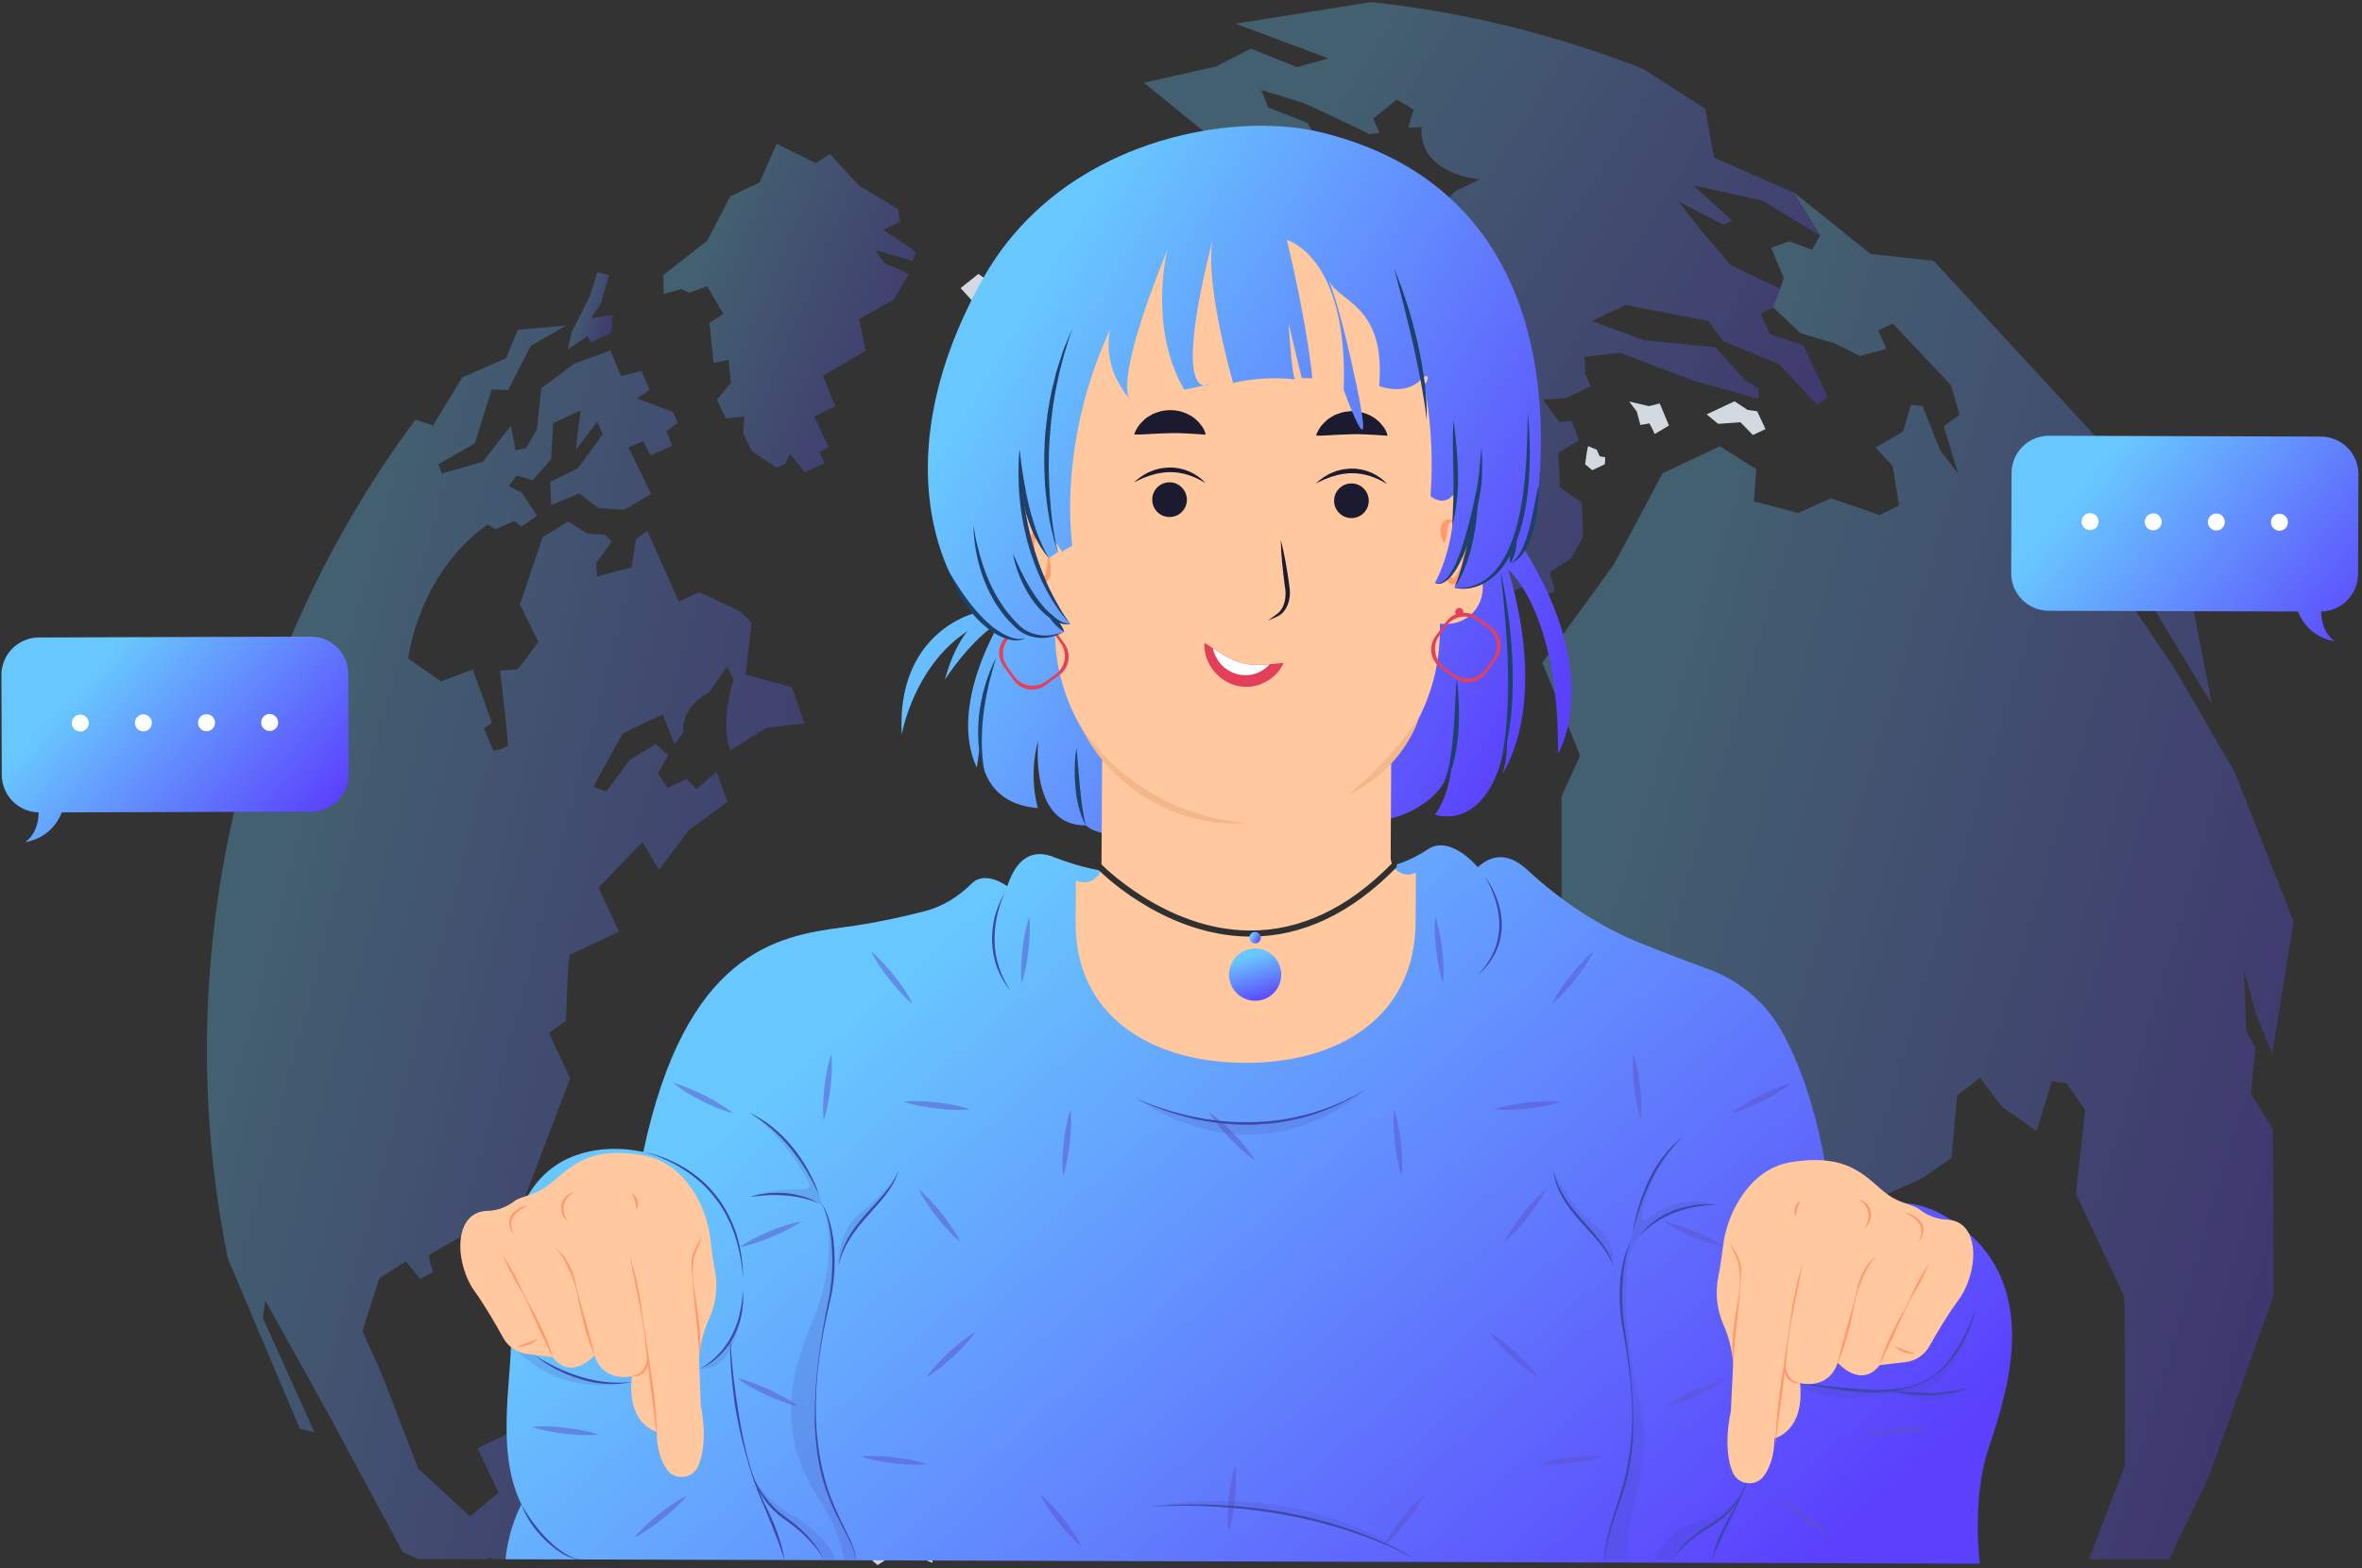 <svg
  width="524"
  height="348"
  viewBox="0 0 524 348"
  fill="none"
  xmlns="http://www.w3.org/2000/svg"
>
<rect x="0" y="0" width="524" height="348" fill="#333333" stroke="none"/>
<g opacity="0.3">
<path
      d="M178.456 160.535L169.962 161.504L162.061 166.51C159.615 160.804 162.706 150.818 162.706 150.818L161.308 147.857L157.223 153.725C150.826 156.982 151.579 162.554 151.579 162.554L149.643 165.111L147.009 158.543C147.009 158.543 138.624 162.5 138.328 162.634C138.032 162.769 131.931 174.047 131.743 174.37C131.555 174.693 134.538 175.608 134.538 175.608L139.645 168.664L145.531 165.084L148.246 167.641L145.934 171.651L148.111 174.828L152.304 172.863L154.508 175.097L158.97 171.248L161.416 177.923L152.815 184.194L146.176 193.05L142.521 186.832L132.765 196.98L137.334 206.724C137.334 206.724 126.852 211.649 126.422 211.865C125.992 212.08 125.562 226.534 125.562 226.534L121.772 229.226L126.502 239.266L115.59 267.878L124.245 283.866L125.857 293.206L120.428 291.026L110.94 276.41L107.742 277.272L104.866 272.911C104.866 272.911 95.647 278.241 95.244 278.429C94.841 278.617 96.077 282.278 96.077 282.278L93.202 283.785L90.057 279.883L84.171 283.624L80.408 295.36L84.413 304.242L92.798 325.91L104.275 336.488L110.591 331.212L105.941 321.334L114.354 317.377L119.057 324.295L117.848 331.051L124.379 344.94L131.716 343.917L132.496 341.091L142.521 345.962H109.328L108.71 345.613L107.984 345.962H92.879L89.358 344.428L72.641 313.394L58.853 288.577L58.288 292.399L69.765 317.835L66.513 317L50.548 279.237C37.19 213.453 53.101 145.731 92.153 93.136L96.077 94.428L102.555 83.742L112.257 79.516L114.864 73.191C114.864 73.191 125.293 72.33 125.723 72.141C126.126 71.953 117.74 76.744 117.74 76.744L112.714 86.568L109.086 86.407L105.35 98.358L97.233 103.041L98.013 105.06L107.124 102.476L113.332 94.455L114.354 99.892L116.692 99.461L119.111 95.262L120.079 86.165L127.335 80.728L135.425 77.767L137.764 83.446L142.306 82.316L144.134 86.541L141.285 88.399L149.294 91.413L150.396 93.782L147.896 95.639L149.106 98.95L144.322 101.023L142.682 97.9L139.43 99.273L144.456 109.609L138.489 113.108L132.738 112.758L128.491 109.501L122.256 112.085L122.041 106.944L128.222 103.876L133.678 96.393L132.523 93.54L127.712 99.865L128.814 91.037L122.713 93.917L122.256 101.938L118.17 106.567L114.623 105.518L112.849 107.886L115.698 109.259L119.138 114.427L115.725 116.876L114.112 115.611L109.892 117.442L108.199 116.365C92.61 127.428 90.568 146.161 90.568 146.161L97.851 151.195L104.893 148.557L109.14 160.454L107.339 161.638C107.339 161.638 109.22 165.999 109.408 166.43C109.597 166.86 112.177 165.811 112.58 165.622C112.983 165.434 110.914 148.772 110.914 148.772C110.914 148.772 114.219 148.584 114.676 148.53C115.16 148.476 119.407 142.393 119.407 142.393L115.348 134.13L120.374 119.218L126.018 115.719L130.346 118.437L134.189 118.653L135.721 120.133L132.254 124.978L132.469 127.939L140.129 125.866L141.096 119.649L143.596 117.792L150.611 133.511C150.611 133.511 154.696 131.573 154.992 131.438C155.288 131.304 164.345 135.772 164.345 135.772L166.737 138.14L165.42 149.714L175.687 152.46L178.456 160.535Z"
      fill="url(#paint0_linear_198_3532)"
    />
<path
      d="M181.923 342.437L183.804 346.016H177.408L177.73 344.428L181.923 342.437Z"
      fill="url(#paint1_linear_198_3532)"
    />
<path
      d="M190.389 342.275L194.851 346.017H187.755L187.647 345.532L190.389 342.275Z"
      fill="url(#paint2_linear_198_3532)"
    />
<path
      d="M201.382 343.997L206.354 346.016H198.264L201.382 343.997Z"
      fill="url(#paint3_linear_198_3532)"
    />
<path
      d="M222.158 343.082L223.555 346.016H208.235L208.101 340.606L211.434 338.614L217.992 341.413L220.411 340.498L218.476 336.38L219.82 334.119L224.281 341.306L222.158 343.082Z"
      fill="url(#paint4_linear_198_3532)"
    />
<path
      d="M230.113 344.159C230.221 344.105 231.86 344.939 233.957 346.016H224.012C225.356 345.612 229.871 344.266 230.113 344.159Z"
      fill="url(#paint5_linear_198_3532)"
    />
</g>
<g opacity="0.3">
<path
      d="M185.309 90.203L180.632 92.41L183.858 99.273L181.761 100.269L182.944 102.772L178.59 104.818L175.23 100.673L174.209 102.934L172.247 103.768L166.737 100.027C166.737 100.027 164.882 96.259 164.882 96.07C164.882 95.882 165.124 92.41 165.124 92.41L161.012 92.867L159.05 88.668L162.141 84.954L161.63 79.867L158.298 80.54L157.384 71.684L160.475 69.638L156.9 63.528L152.841 64.955L151.175 64.147L147.251 65.224L147.144 61.025L156.873 53.435L162.007 43.556L168.538 40.488L172.3 31.901L180.982 36.208L184.099 34.135C184.099 34.135 190.711 41.484 190.98 41.457C191.249 41.43 199.231 46.436 199.231 46.436L199.715 49.155L195.952 51.012C195.952 51.012 203.451 55.857 203.209 55.992C202.967 56.099 202.456 57.93 202.456 57.93C202.456 57.93 194.017 55.292 194.286 55.669C194.555 56.045 196.302 58.683 196.92 58.764C197.565 58.872 201.623 60.783 201.623 60.783C201.623 60.783 198.371 66.462 198.129 66.57C197.887 66.677 190.577 70.823 190.577 70.823L192.082 77.821L182.567 83.393L185.309 90.203Z"
      fill="url(#paint6_linear_198_3532)"
    />
</g>
<path
    d="M119.541 311.106L123.492 307.715C123.492 307.715 122.363 305.723 122.551 305.696C122.739 305.669 129.808 302.466 129.808 302.466L132.2 304.35L140.72 307.311L150.369 308.118L153.621 313.475L146.445 316.435L140.021 311.025C140.021 311.025 132.845 308.253 132.684 308.226C132.523 308.199 123.949 313.152 123.949 313.152L119.541 311.106Z"
    fill="#D2D9E1"
  />
<path
    d="M134.269 297.244C134.216 297.109 132.065 293.099 132.065 293.099L137.038 290.757L138.758 293.556L136.527 295.683L137.118 297.809L134.269 297.244Z"
    fill="#D2D9E1"
  />
<path
    d="M150.262 332.639L152.358 332.262L153.353 333.42L155.1 331.778L153.03 325.614L149.429 323.191L147.628 324.51L147.655 327.633L150.262 332.639Z"
    fill="#D2D9E1"
  />
<path
    d="M157.25 318.427L159.561 316.354L160.824 310.056L167.758 306.557L171.978 308.387L174.451 307.983L178.886 315.358L173.618 317.835L169.774 318.131L166.764 321.065L162.517 318.777L160.098 321.307L157.25 318.427Z"
    fill="#D2D9E1"
  />
<path
    d="M182.057 309.868L181.385 308.415L184.879 307.042L186.169 308.818L188.588 310.137L189.744 312.614L185.659 316.409L181.735 314.282L182.057 309.868Z"
    fill="#D2D9E1"
  />
<g opacity="0.3">
<path
      d="M504.206 250.544L504.421 287.339L490.068 327.552L481.226 346.017H463.406L471.362 325.318C471.362 325.318 471.443 288.119 471.201 287.581C470.932 287.043 460.531 264.891 460.531 264.891L462.573 246.345L458.461 240.37L455.182 239.939L451.796 250.975L444.189 245.645L439.244 239.158L434.191 243.088L432.928 256.95L426.209 261.58L414.866 266.586L413.523 275.361L411.023 276.653L396.268 268.228L391.51 261.661L369.821 256.493L362.187 241.904L363.988 233.91L356.92 221.959L352.082 220.451L346.438 205.136L346.411 176.712L350.55 167.668L342.164 147.077L358.102 125.14L368.853 105.007L381.539 99.031L389.629 104.118L389.091 111.251L398.928 113.835L406.131 110.551L416.99 114.293L421.29 112.14L419.866 103.338L416.103 99.327L422.204 95.747L423.924 89.853L426.504 90.068L430.428 99.919L434.406 105.141L431.208 94.59L434.702 92.006L432.793 85.438L419.892 71.792L416.694 73.299L418.495 77.417L412.636 79.005L406.911 76.152L399.52 73.972L393.392 68.239L393.419 68.158V68.131L393.445 68.023L393.499 67.889C393.768 67.216 394.359 65.628 394.87 64.201L394.924 64.067C395.381 62.802 395.73 61.698 395.676 61.59C395.542 61.294 392.908 54.969 392.908 54.969L396.966 53.542L401.992 55.426L403.793 52.223L397.853 42.614L414.974 56.342L428.977 57.876L465.1 97.066L486.064 132.515L490.714 156.309L478.484 136.095L473.7 123.983L457.305 109.556L447.388 100.431L449.377 106.595L466.981 125.544L482.382 148.261L495.793 171.383L508.829 204.49L504.098 233.802L500.416 224.812L497.782 215.337L498.347 228.876L500.389 232.456L499.341 242.577L504.206 250.544Z"
      fill="url(#paint7_linear_198_3532)"
    />
</g>
<g opacity="0.3">
<path
      d="M391.053 44.552L375.653 41.134L384.28 48.966L382.372 49.882L372.427 44.767L377.023 50.689L383.984 58.872L394.923 64.067L394.87 64.201L393.391 68.158L393.365 68.239L390.516 69.584L392.666 74.16L400.057 76.61L405.459 88.103L403.202 89.933L394.682 80.782L382.345 75.748L378.985 71.253L360.682 67.673L353.157 71.226L364.66 75.479L380.517 77.067L387.29 84.496L390.086 86.138V88.48L375.894 84.55L359.419 78.278L351.571 79.167L351.678 83.016L352.941 85.707L347.324 88.345L342.325 88.668L345.927 93.675L348.587 93.352L350.308 97.685L345.712 100.485L346.088 108.129L350.926 111.574L351.221 119.03L348.534 123.929L343.83 126.97L344.986 131.196L342.003 132.596L337.783 130.227L332.649 132.542L319.856 124.117L311.739 106.837L325.823 99.892L327.489 91.925L318.028 86.407L308.729 89.126L306.552 85.627L315.502 72.411L311.927 65.466C311.927 65.466 314.319 62.156 314.185 61.913C314.077 61.644 310.368 57.58 310.503 57.203C310.637 56.826 313.862 53.542 313.862 53.542L302.036 46.705L316.496 48.993L322.866 42.399C322.866 42.399 328.537 39.734 328.241 39.761C327.946 39.788 314.695 38.711 315.367 28.16L312.438 28.348C312.438 28.348 313.405 24.661 313.62 24.472C313.835 24.284 309.884 22.104 309.884 22.104L304.643 26.303L306.041 29.479C306.041 29.479 303.649 29.91 303.515 29.667C303.407 29.425 289.431 22.938 289.431 22.938L279.809 19.95L281.341 23.853L290.076 27.272L291.877 30.636L298.919 31.121L312.975 37.958L315.018 44.848L301.23 41.995L296.768 41.484L295.962 43.179L300.343 48.051L297.252 50.016L273.412 34.324L253.765 18.362L269.811 14.729L277.498 10.799L287.765 14.89L294.672 12.952L274.111 5.254L304.187 0.463C324.936 2.697 345.228 7.703 364.552 15.294L378.287 24.122L380.249 34.97L397.853 42.695L403.793 52.304L391.053 44.552Z"
      fill="url(#paint8_linear_198_3532)"
    />
</g>
<path
    d="M378.609 91.952L384.791 89.045L387.693 90.956L389.817 91.252L391.671 95.209L388.876 96.528L386.108 93.701L381.162 94.051L378.609 91.952Z"
    fill="#D2D9E1"
  />
<path
    d="M361.435 89.099L365.815 90.121L368.208 89.529L370.25 94.428L367.079 96.312C367.079 96.312 366.031 93.836 365.789 93.944C365.574 94.051 363.907 94.293 363.907 94.293L363.101 91.306L361.435 89.099Z"
    fill="#D2D9E1"
  />
<path
    d="M354.205 99.758L354.904 101.265L356.113 101.454L356.032 103.015L353.237 104.334L351.651 103.015C351.651 103.015 352.189 98.87 352.35 99.004C352.565 99.139 354.205 99.758 354.205 99.758Z"
    fill="#D2D9E1"
  />
<path
    d="M310.96 72.842L309.105 66.651L304.993 67.243L292.092 63.313L286.018 62.586L282.793 55.723L275.697 56.772L270.456 59.249L272.203 62.963L269.354 64.309L271.182 66.785L277.74 67.97C277.74 67.97 285.615 70.796 285.883 70.554C286.152 70.284 290.533 68.239 290.533 68.239L291.985 71.307L290.506 74.403C290.506 74.403 295.29 81.482 295.64 81.32C295.962 81.159 300.881 78.844 300.881 78.844L302.897 79.759L306.955 76.771L310.96 72.842Z"
    fill="#D2D9E1"
  />
<path
    d="M283.787 71.764L287.55 72.383L288.786 74.994L289.996 81.239L287.523 84.819L284.459 86.245L279.03 79.462L276.181 78.816L275.375 75.721L278.197 70.257L283.787 71.764Z"
    fill="#D2D9E1"
  />
<path
    d="M229.791 67.242L231.054 62.075L234.118 60.621L232.774 55.938L227.076 56.045L223.528 58.468L224.335 60.217L218.959 62.128L217.051 60.782L213.1 63.932L215.546 66.596L219.362 66.623L220.545 67.969L225.652 65.681L229.791 67.242Z"
    fill="#D2D9E1"
  />
<path
    opacity="0.3"
    d="M135.641 73.838L131.045 75.991L130.373 74.591L125.965 77.525L126.879 73.622L130.91 65.628L132.523 60.406L135.13 61.052L133.248 67.512L131.152 70.581L135.963 69.908L135.641 73.838Z"
    fill="url(#paint9_linear_198_3532)"
  />
<path
    d="M193.184 346.017H196.651L194.689 347.282L193.184 346.017Z"
    fill="#D2D9E1"
  />
<path
    d="M206.837 346.017L206.864 346.797L204.929 346.017H206.837Z"
    fill="#D2D9E1"
  />
<path
    d="M222.454 346.017H222.911C222.669 346.097 222.507 346.124 222.507 346.124L222.454 346.017Z"
    fill="#D2D9E1"
  />
<path
    d="M454.59 96.689L514.902 96.878C519.498 96.905 523.234 100.646 523.207 105.249L523.127 127.374C523.1 131.923 519.472 135.611 514.956 135.691C514.956 137.468 515.386 140.348 517.859 142.259C517.859 142.259 512.215 141.721 509.796 135.691L454.483 135.53C449.887 135.503 446.151 131.762 446.178 127.159L446.259 105.034C446.232 100.404 449.968 96.689 454.59 96.689Z"
    fill="url(#paint10_linear_198_3532)"
  />
<path
    d="M503.802 115.881C503.802 116.931 504.635 117.765 505.683 117.765C506.731 117.765 507.565 116.931 507.565 115.881C507.565 114.831 506.731 113.997 505.683 113.997C504.635 113.997 503.802 114.831 503.802 115.881Z"
    fill="white"
  />
<path
    d="M489.798 115.828C489.798 116.877 490.632 117.712 491.68 117.712C492.728 117.712 493.561 116.877 493.561 115.828C493.561 114.778 492.728 113.943 491.68 113.943C490.658 113.97 489.798 114.805 489.798 115.828Z"
    fill="white"
  />
<path
    d="M475.796 115.8C475.796 116.85 476.629 117.684 477.677 117.684C478.725 117.684 479.559 116.85 479.559 115.8C479.559 114.75 478.725 113.916 477.677 113.916C476.656 113.916 475.796 114.75 475.796 115.8Z"
    fill="white"
  />
<path
    d="M461.793 115.746C461.793 116.796 462.626 117.631 463.674 117.631C464.723 117.631 465.556 116.796 465.556 115.746C465.556 114.697 464.723 113.862 463.674 113.862C462.626 113.862 461.793 114.724 461.793 115.746Z"
    fill="white"
  />
<path
    d="M68.932 141.263L8.62 141.451C4.024 141.478 0.288 145.22 0.315 149.822L0.395 171.948C0.422 176.496 4.051 180.184 8.566 180.265C8.566 182.041 8.136 184.921 5.663 186.832C5.663 186.832 11.307 186.294 13.726 180.265L69.039 180.103C73.635 180.076 77.371 176.335 77.344 171.732L77.264 149.607C77.264 144.977 73.528 141.236 68.932 141.263Z"
    fill="url(#paint11_linear_198_3532)"
  />
<path
    d="M19.693 160.454C19.693 161.504 18.86 162.339 17.812 162.339C16.764 162.339 15.931 161.504 15.931 160.454C15.931 159.405 16.764 158.57 17.812 158.57C18.86 158.57 19.693 159.405 19.693 160.454Z"
    fill="white"
  />
<path
    d="M33.696 160.401C33.696 161.45 32.863 162.285 31.815 162.285C30.767 162.285 29.934 161.45 29.934 160.401C29.934 159.351 30.767 158.517 31.815 158.517C32.863 158.544 33.696 159.378 33.696 160.401Z"
    fill="white"
  />
<path
    d="M47.699 160.373C47.699 161.423 46.866 162.258 45.818 162.258C44.77 162.258 43.937 161.423 43.937 160.373C43.937 159.324 44.77 158.489 45.818 158.489C46.866 158.489 47.699 159.324 47.699 160.373Z"
    fill="white"
  />
<path
    d="M61.702 160.32C61.702 161.369 60.869 162.204 59.821 162.204C58.773 162.204 57.94 161.369 57.94 160.32C57.94 159.27 58.773 158.436 59.821 158.436C60.869 158.436 61.702 159.297 61.702 160.32Z"
    fill="white"
  />
<path
    d="M440.991 321.926C437.416 332.962 439.217 346.985 439.217 346.985L112.15 345.99C112.795 339.099 115.671 333.796 115.671 333.796C109.355 321.092 114.246 303.408 113.252 293.987C108.28 246.56 142.709 255.631 142.709 255.631C152.089 211.353 172.328 207.693 186.949 205.782C193.991 204.866 200.441 203.413 205.225 202.175C209.176 201.152 212.643 198.945 215.546 196.065C218.664 192.996 223.448 196.657 223.448 196.657C226.028 188.824 230.516 188.905 233.58 190.116C234.951 190.655 236.859 191.327 238.687 191.866C239.762 192.189 240.783 192.458 241.617 192.646C262.339 197.168 290.264 196.172 306.444 192.727C309.481 192.081 311.954 191.166 314.104 190.035C315.045 189.551 315.905 189.013 316.738 188.474C321.791 185.083 327.838 192.431 327.838 192.431C331.977 188.636 335.874 190.278 338.831 193.023C346.303 199.941 354.823 205.62 364.257 209.415C369.686 211.596 375.008 213.587 379.173 215.122C386 217.625 391.725 222.47 395.273 228.822C405.701 247.61 406.642 273.1 406.642 273.1C406.642 273.1 419.516 258.995 436.314 273.288C453.139 287.554 444.565 310.89 440.991 321.926Z"
    fill="url(#paint12_linear_198_3532)"
  />
<path
    d="M216.379 136.014C216.379 136.014 198.828 140.051 200.038 162.984C200.038 162.984 202.699 147.776 214.659 140.051C214.659 140.051 211.729 143.093 209.606 150.845C209.606 150.845 215.196 141.962 222.023 137.79C222.023 137.79 210.251 156.551 216.702 170.359L217.562 164.384C217.562 164.384 215.949 178.138 230.248 179.322C230.248 179.322 228.071 172.351 230.328 164.33C230.328 164.33 228.259 183.36 240.891 183.145C240.891 183.145 245.03 187.343 254.222 183.225L253.416 177.788C253.416 177.788 254.061 186.375 270.026 185.163C285.991 183.952 291.124 179.995 291.124 179.995C291.124 179.995 303.165 184.625 312.464 180.264C321.764 175.904 322.086 168.986 322.086 168.986C322.086 168.986 321.898 175.904 318.351 180.749C318.351 180.749 330.391 185.379 334.342 163.603C334.342 163.603 334.45 168.906 333.267 171.705C333.267 171.705 343.803 157.52 334.584 126.378C334.584 126.378 345.953 135.718 345.631 167.237C345.631 167.237 356.059 150.656 338.105 121.802C338.105 121.802 338.562 76.797 314.749 55.964C290.936 35.131 253.469 42.291 242.181 49.585C230.893 56.879 217.4 90.202 217.696 107.617C217.965 125.086 216.379 136.014 216.379 136.014Z"
    fill="url(#paint13_linear_198_3532)"
  />
<path
    d="M308.514 190.17L308.809 137.925L244.68 137.548L244.358 191.973C244.331 194.476 241.993 196.28 239.574 195.661C239.198 195.58 238.902 195.472 238.687 195.418L238.633 204.624C238.499 225.511 255.404 235.793 276.288 235.847C297.118 235.901 313.916 225.538 314.05 204.678L314.104 193.615C314.077 193.615 314.077 193.642 314.05 193.642C311.524 194.934 308.487 193.05 308.514 190.17Z"
    fill="#FFC89F"
  />
<path
    d="M276.476 182.633C252.878 182.498 233.876 163.226 234.037 139.62L234.36 87.375C234.494 63.742 253.738 44.713 277.309 44.874C300.907 45.009 319.909 64.281 319.748 87.887L319.426 140.132C319.318 163.737 300.074 182.767 276.476 182.633Z"
    fill="#FFC89F"
  />
<path
    d="M276.476 182.633C272.793 182.929 269.031 182.579 265.402 181.718C264.488 181.502 263.602 181.233 262.715 180.964C261.828 180.695 260.968 180.345 260.081 180.022C259.624 179.887 259.221 179.645 258.791 179.457L257.5 178.865C256.667 178.461 255.834 177.976 255.028 177.546C254.221 177.088 253.442 176.55 252.663 176.038C251.883 175.527 251.157 174.935 250.405 174.396C249.679 173.804 248.98 173.185 248.255 172.566C247.556 171.947 246.911 171.247 246.266 170.601C243.686 167.883 241.509 164.814 239.923 161.477C242.073 164.491 244.438 167.264 247.099 169.767C247.798 170.359 248.443 170.978 249.142 171.57C249.867 172.136 250.539 172.701 251.292 173.239C252.044 173.751 252.743 174.316 253.523 174.8C254.302 175.258 255.055 175.769 255.834 176.227C256.64 176.657 257.393 177.115 258.226 177.519C259.059 177.896 259.866 178.299 260.672 178.676C261.505 178.999 262.338 179.403 263.198 179.699L264.488 180.13C264.919 180.264 265.349 180.453 265.779 180.56C269.219 181.637 272.82 182.283 276.476 182.633Z"
    fill="#F3B78A"
  />
<path
    d="M314.776 159.322C314.184 161.206 313.297 162.983 312.276 164.652C312.007 165.082 311.739 165.486 311.47 165.89L310.61 167.101C310.314 167.505 309.992 167.882 309.696 168.259L308.728 169.389C307.384 170.843 305.906 172.161 304.321 173.319C302.735 174.476 301.042 175.499 299.214 176.253C300.692 174.961 302.143 173.696 303.541 172.404C304.939 171.112 306.283 169.739 307.573 168.339L308.54 167.29C308.863 166.94 309.158 166.563 309.481 166.213L310.395 165.109C310.69 164.732 310.986 164.356 311.282 163.979C312.491 162.471 313.62 160.91 314.776 159.322Z"
    fill="#F3B78A"
  />
<path
    d="M232.559 137.897H234.79C239.171 137.924 242.745 134.371 242.772 129.984L242.853 115.772C242.88 111.384 239.332 107.804 234.951 107.777H232.72C228.339 107.751 224.764 111.304 224.738 115.691L224.657 129.903C224.63 134.29 228.178 137.87 232.559 137.897Z"
    fill="#FFC89F"
  />
<path
    d="M318.726 138.435H320.957C325.338 138.462 328.913 134.909 328.94 130.522L329.02 116.31C329.047 111.922 325.499 108.342 321.118 108.316H318.887C314.507 108.289 310.932 111.842 310.905 116.229L310.824 130.441C310.797 134.801 314.345 138.408 318.726 138.435Z"
    fill="#FFC89F"
  />
<path
    d="M232.048 116.23C231.188 116.526 230.624 117.145 230.247 117.871C229.871 118.598 229.656 119.406 229.549 120.213C229.334 121.828 229.414 123.524 229.871 125.058C230.086 125.812 230.436 126.539 230.893 127.131C231.108 127.427 231.43 127.723 231.591 127.804C231.645 127.831 231.645 127.831 231.645 127.831L231.618 127.857C231.645 127.884 231.726 127.777 231.806 127.642C231.968 127.346 232.048 126.942 232.129 126.539C232.209 126.135 232.263 125.704 232.317 125.273C232.425 124.412 232.478 123.524 232.532 122.636C232.774 123.497 232.935 124.358 233.043 125.273C233.096 125.731 233.096 126.162 233.096 126.646C233.096 127.104 233.043 127.588 232.881 128.1C232.774 128.369 232.666 128.665 232.317 128.934C232.156 129.069 231.914 129.149 231.672 129.149C231.457 129.149 231.242 129.123 231.081 129.042C230.462 128.773 230.113 128.45 229.764 128.073C229.065 127.319 228.662 126.431 228.366 125.516C227.829 123.685 227.829 121.747 228.339 119.944C228.608 119.056 228.984 118.168 229.602 117.441C229.925 117.091 230.274 116.768 230.704 116.553C231.134 116.31 231.618 116.176 232.048 116.23Z"
    fill="#FF9A6C"
  />
<path
    d="M233.581 119.971C233.366 119.406 233.258 118.894 233.151 118.41C233.07 117.925 233.016 117.441 232.936 117.01C232.882 116.579 232.801 116.176 232.694 115.88C232.64 115.745 232.559 115.583 232.398 115.476C232.237 115.341 231.995 115.234 231.699 115.126C231.914 114.911 232.21 114.776 232.532 114.722C232.882 114.695 233.285 114.83 233.554 115.072C234.145 115.557 234.333 116.229 234.414 116.795C234.494 117.387 234.441 117.952 234.306 118.49C234.226 119.002 233.984 119.54 233.581 119.971Z"
    fill="#FF9A6C"
  />
<path
    d="M322.032 116.769C322.489 116.742 322.946 116.849 323.376 117.092C323.806 117.307 324.156 117.657 324.451 118.007C325.069 118.734 325.446 119.622 325.688 120.537C326.171 122.34 326.144 124.278 325.58 126.082C325.284 126.997 324.854 127.885 324.156 128.612C323.806 128.989 323.457 129.312 322.839 129.581C322.677 129.635 322.489 129.689 322.247 129.662C322.032 129.662 321.79 129.554 321.602 129.419C321.253 129.15 321.145 128.854 321.038 128.585C320.877 128.074 320.823 127.589 320.823 127.132C320.823 126.674 320.85 126.216 320.903 125.759C321.011 124.871 321.172 123.982 321.441 123.148C321.495 124.036 321.548 124.924 321.629 125.786C321.683 126.216 321.71 126.647 321.79 127.051C321.871 127.454 321.952 127.858 322.113 128.154C322.194 128.289 322.274 128.397 322.301 128.397L322.274 128.37C322.274 128.37 322.301 128.37 322.328 128.343C322.516 128.262 322.812 127.966 323.054 127.67C323.51 127.078 323.86 126.378 324.102 125.597C324.559 124.063 324.666 122.367 324.478 120.752C324.371 119.945 324.182 119.137 323.806 118.411C323.457 117.711 322.892 117.065 322.032 116.769Z"
    fill="#FF9A6C"
  />
<path
    d="M320.474 120.51C320.071 120.052 319.855 119.541 319.694 119.002C319.56 118.464 319.506 117.899 319.587 117.306C319.667 116.741 319.882 116.095 320.474 115.584C320.769 115.342 321.172 115.207 321.495 115.261C321.844 115.315 322.113 115.449 322.328 115.665C322.033 115.772 321.791 115.853 321.629 116.014C321.468 116.149 321.388 116.284 321.334 116.418C321.226 116.714 321.146 117.091 321.092 117.549C321.038 117.979 320.957 118.464 320.877 118.948C320.823 119.433 320.689 119.944 320.474 120.51Z"
    fill="#FF9A6C"
  />
<path
    d="M300.04 114.959C302.159 114.831 303.773 113.007 303.645 110.885C303.518 108.763 301.697 107.147 299.578 107.275C297.459 107.402 295.845 109.226 295.972 111.348C296.1 113.47 297.921 115.087 300.04 114.959Z"
    fill="#1B1A2E"
  />
<path
    d="M307.734 107.428C306.525 106.648 305.235 106.056 303.918 105.625C302.601 105.221 301.23 104.979 299.859 105.006C299.51 104.979 299.188 105.033 298.838 105.06L298.327 105.113C298.166 105.14 297.978 105.194 297.817 105.194L296.795 105.383C296.473 105.49 296.124 105.598 295.801 105.679L295.29 105.813L294.807 106.002L293.812 106.379C293.167 106.675 292.549 106.998 291.877 107.294C292.414 106.836 292.979 106.352 293.57 105.948L294.511 105.383L294.995 105.113L295.505 104.898C295.855 104.764 296.177 104.629 296.527 104.494C296.876 104.387 297.252 104.306 297.602 104.225C297.79 104.171 297.951 104.144 298.139 104.118L298.704 104.064C299.08 104.037 299.456 103.956 299.833 103.983C301.338 103.956 302.816 104.279 304.187 104.871C305.557 105.463 306.794 106.325 307.734 107.428Z"
    fill="#1B1A2E"
  />
<path
    d="M263.307 110.901C263.307 113.027 261.56 114.75 259.437 114.723C257.314 114.723 255.594 112.973 255.62 110.847C255.62 108.72 257.367 106.998 259.491 107.025C261.587 107.025 263.307 108.774 263.307 110.901Z"
    fill="#1B1A2E"
  />
<path
    d="M267.392 107.186C266.183 106.405 264.893 105.813 263.576 105.383C262.259 104.979 260.888 104.737 259.517 104.764C259.168 104.737 258.845 104.791 258.496 104.817L257.985 104.871C257.824 104.898 257.636 104.952 257.474 104.952L256.453 105.14C256.131 105.248 255.781 105.356 255.459 105.437L254.948 105.571L254.464 105.76L253.47 106.136C252.825 106.432 252.207 106.755 251.535 107.051C252.072 106.594 252.637 106.109 253.228 105.706L254.169 105.14L254.652 104.871L255.163 104.656C255.512 104.521 255.835 104.387 256.184 104.252C256.534 104.145 256.91 104.064 257.259 103.983C257.448 103.929 257.609 103.902 257.797 103.875L258.361 103.822C258.738 103.795 259.114 103.714 259.49 103.741C260.995 103.714 262.474 104.037 263.844 104.629C265.215 105.221 266.451 106.082 267.392 107.186Z"
    fill="#1B1A2E"
  />
<path
    d="M284.137 119.837C284.567 121.452 284.889 123.094 285.212 124.736C285.507 126.378 285.749 128.02 285.991 129.661C286.099 130.469 286.233 131.357 286.126 132.245C286.045 133.134 285.803 133.995 285.4 134.776C284.997 135.556 284.379 136.283 283.572 136.687C282.82 137.037 282.067 137.413 281.288 137.709C281.96 137.198 282.631 136.714 283.33 136.229C283.948 135.771 284.405 135.125 284.701 134.399C284.997 133.672 285.158 132.918 285.185 132.138C285.239 131.357 285.131 130.604 284.997 129.769C284.782 128.127 284.594 126.458 284.432 124.816C284.271 123.175 284.163 121.506 284.137 119.837Z"
    fill="#1B1A2E"
  />
<path
    d="M284.755 147.103C283.922 149.014 282.47 150.441 280.589 151.41C280.132 151.652 279.621 151.84 279.111 152.029C278.573 152.163 278.062 152.298 277.498 152.352C276.396 152.486 275.24 152.405 274.138 152.082C271.934 151.49 270.08 150.064 268.897 148.368C268.306 147.534 267.849 146.592 267.554 145.649C267.285 144.68 267.097 143.685 267.204 142.635C267.876 143.065 268.494 143.469 269.085 143.846C270.026 144.465 270.859 145.003 271.693 145.461C273.036 146.242 274.273 146.78 275.482 147.103C276.1 147.264 276.692 147.372 277.364 147.453C277.686 147.507 278.036 147.48 278.385 147.534C278.734 147.507 279.111 147.561 279.487 147.534C280.186 147.507 280.884 147.453 281.664 147.372C282.605 147.291 283.626 147.184 284.755 147.103Z"
    fill="#E43F5A"
  />
<path
    d="M281.664 147.399C281.126 148.018 280.481 148.53 279.756 148.933C278.277 149.795 276.235 150.091 274.407 149.579C272.553 149.068 271.021 147.857 270.134 146.43C269.677 145.703 269.354 144.95 269.139 144.142C269.112 144.061 269.112 143.954 269.085 143.873C270.026 144.492 270.859 145.03 271.693 145.488C273.036 146.269 274.273 146.807 275.482 147.13C276.1 147.291 276.692 147.399 277.364 147.48C277.686 147.534 278.035 147.507 278.385 147.561C278.734 147.534 279.111 147.588 279.487 147.561C280.159 147.534 280.884 147.453 281.664 147.399Z"
    fill="white"
  />
<path
    d="M307.815 96.689C306.042 96.581 304.698 96.446 303.434 96.419C302.171 96.366 301.069 96.312 299.967 96.366C299.833 96.366 299.699 96.366 299.537 96.366L299.107 96.392C298.973 96.392 298.812 96.392 298.677 96.392C298.543 96.392 298.382 96.419 298.247 96.419C297.952 96.446 297.656 96.446 297.36 96.446C297.065 96.473 296.742 96.5 296.42 96.5C296.258 96.5 296.097 96.5 295.936 96.5C295.775 96.527 295.613 96.554 295.452 96.554C295.103 96.581 294.753 96.581 294.377 96.608C293.651 96.635 292.872 96.716 291.958 96.635C292.092 96.204 292.281 95.827 292.496 95.45C292.711 95.074 292.926 94.697 293.194 94.401C293.463 94.105 293.759 93.782 294.054 93.512C294.216 93.351 294.377 93.243 294.511 93.082C294.673 92.974 294.861 92.84 295.022 92.732C295.371 92.516 295.748 92.301 296.124 92.086C296.527 91.924 296.93 91.763 297.333 91.655C297.548 91.601 297.737 91.521 297.952 91.467L298.597 91.359C299.027 91.305 299.457 91.225 299.887 91.251C301.634 91.225 303.381 91.736 304.805 92.678C304.993 92.786 305.155 92.92 305.316 93.055C305.477 93.189 305.638 93.324 305.8 93.459C306.122 93.755 306.391 94.051 306.66 94.401C307.224 95.047 307.654 95.8 307.815 96.689Z"
    fill="#1B1A2E"
  />
<path
    d="M267.474 96.446C265.7 96.339 264.356 96.204 263.093 96.177C261.83 96.123 260.728 96.07 259.626 96.123C259.492 96.123 259.357 96.123 259.196 96.123L258.766 96.15C258.632 96.15 258.47 96.15 258.336 96.15C258.202 96.15 258.04 96.177 257.906 96.177C257.61 96.204 257.315 96.204 257.019 96.204C256.723 96.231 256.401 96.258 256.078 96.258C255.917 96.258 255.756 96.258 255.595 96.258C255.433 96.285 255.272 96.312 255.111 96.312C254.761 96.339 254.412 96.339 254.036 96.366C253.31 96.393 252.531 96.473 251.617 96.393C251.751 95.962 251.939 95.585 252.154 95.208C252.369 94.831 252.584 94.455 252.853 94.159C253.122 93.862 253.417 93.539 253.713 93.27C253.874 93.109 254.036 93.001 254.17 92.84C254.331 92.732 254.519 92.597 254.681 92.49C255.03 92.274 255.406 92.059 255.783 91.844C256.186 91.682 256.589 91.521 256.992 91.413C257.207 91.359 257.395 91.278 257.61 91.225L258.255 91.117C258.685 91.063 259.115 90.982 259.545 91.009C261.292 90.982 263.039 91.494 264.464 92.436C264.652 92.543 264.813 92.678 264.975 92.813C265.136 92.947 265.297 93.082 265.458 93.216C265.781 93.513 266.05 93.809 266.318 94.159C266.856 94.805 267.313 95.558 267.474 96.446Z"
    fill="#1B1A2E"
  />
<path
    d="M329.686 149.362C328.059 151.602 324.92 152.094 322.686 150.457L319.55 148.16C317.327 146.532 316.84 143.412 318.462 141.184L320.752 138.038C322.379 135.804 325.51 135.313 327.743 136.943L330.879 139.232C333.105 140.857 333.596 143.978 331.976 146.208L329.686 149.362ZM319.302 141.044C317.677 143.274 318.166 146.398 320.393 148.026L322.559 149.609C324.791 151.239 327.922 150.75 329.55 148.516L331.133 146.343C332.758 144.113 332.269 140.989 330.042 139.362L327.876 137.779C325.644 136.148 322.513 136.637 320.885 138.871L319.302 141.044Z"
    fill="#E3405A"
  />
<path
    d="M324.64 135.663C324.721 136.175 324.371 136.632 323.887 136.713C323.377 136.794 322.92 136.444 322.839 135.96C322.759 135.475 323.108 134.991 323.592 134.91C324.102 134.829 324.586 135.152 324.64 135.663Z"
    fill="#E3405A"
  />
<path
    d="M224.908 150.967C226.535 153.202 229.667 153.693 231.899 152.063L235.03 149.777C237.258 148.15 237.748 145.026 236.124 142.796L233.839 139.656C232.212 137.422 229.081 136.931 226.848 138.561L223.717 140.847C221.489 142.474 221 145.597 222.623 147.828L224.908 150.967ZM235.29 142.636C236.914 144.865 236.426 147.989 234.198 149.617L232.032 151.2C229.8 152.831 226.669 152.341 225.041 150.107L223.458 147.934C221.833 145.705 222.322 142.58 224.549 140.953L226.715 139.37C228.947 137.739 232.079 138.229 233.706 140.463L235.29 142.636Z"
    fill="#E3405A"
  />
<path
    d="M229.952 135.662C229.871 136.174 230.22 136.631 230.704 136.712C231.188 136.793 231.672 136.443 231.752 135.959C231.833 135.474 231.484 134.99 231 134.909C230.516 134.828 230.032 135.151 229.952 135.662Z"
    fill="#E3405A"
  />
<path
    d="M293.113 29.37C273.251 24.499 235.354 30.932 218.018 61.913C189.663 112.569 218.502 145.757 227.56 141.585L226.646 139.244C226.834 139.701 228.473 142.85 236.133 140.186L232.29 135.691C233.795 137.252 235.891 138.948 237.477 138.436C237.477 138.436 225.436 125.597 226.243 99.811C226.243 99.811 226.162 114.75 232.72 123.82L234.709 122.502L234.01 120.079L235.623 122.394L237.907 121.102C237.907 121.102 232.854 89.906 254.732 58.306C254.732 58.306 237.854 73.693 250.835 88.766C250.835 88.766 246.32 86.73 258.979 55.399C258.979 55.399 254.625 72.724 262.742 86.479L268.386 85.267C268.386 85.267 259.436 90.928 269.112 52.815C269.112 52.815 266.666 59.858 273.546 84.998C273.546 84.998 279.432 83.302 287.442 84.191C287.442 84.191 286.824 86.111 285.856 71.683L288.786 83.895L291.124 83.948C291.124 83.948 290.318 73.46 285.48 53.245C285.48 53.245 299.16 56.843 298.085 86.479C298.085 86.479 305.369 106.702 301.041 85.976C297.789 70.445 295.639 64.254 294.752 62.128C297.064 67.215 307.465 67.502 305.96 85.671C305.96 85.671 311.604 87.824 315.018 84.406C318.189 81.23 316.039 87.079 315.689 84.361C315.743 84.819 315.905 85.653 316.2 86.676C316.953 90.794 318.135 99.326 317.356 110.093C317.356 110.093 320.447 112.892 322.866 109.178C322.543 116.58 321.549 123.201 318.35 129.338C318.35 129.338 323.108 133.134 327.892 109.635C327.892 109.635 326.709 123.686 322.678 130.442C322.678 130.442 331.224 133.08 336.439 119.325L335.095 125.005C335.095 125.005 339.96 124.601 341.411 107.644C342.808 90.659 343.776 41.806 293.113 29.37Z"
    fill="url(#paint14_linear_198_3532)"
  />
<path
    d="M335.014 124.978C335.767 124.682 336.304 124.063 336.734 123.444C336.976 123.148 337.137 122.798 337.352 122.448C337.514 122.098 337.702 121.748 337.863 121.399C338.508 119.972 338.938 118.465 339.341 116.93C339.53 116.177 339.745 115.396 339.879 114.616C340.067 113.835 340.228 113.081 340.363 112.274C340.685 110.713 340.954 109.152 341.33 107.563C341.384 109.178 341.33 110.793 341.169 112.382C341.008 113.997 340.712 115.585 340.336 117.146C339.906 118.707 339.395 120.268 338.589 121.695C338.401 122.045 338.159 122.394 337.944 122.744L337.568 123.229C337.433 123.39 337.299 123.552 337.164 123.686C336.869 123.983 336.546 124.252 336.197 124.467C335.82 124.763 335.417 124.952 335.014 124.978Z"
    fill="#1F4068"
  />
<path
    d="M336.385 119.271C336.493 119.783 336.466 120.294 336.439 120.779C336.412 121.263 336.331 121.748 336.197 122.232C336.089 122.717 335.928 123.174 335.74 123.632C335.552 124.09 335.337 124.547 335.014 124.951C334.907 124.439 334.934 123.928 334.961 123.444C334.987 122.959 335.068 122.475 335.202 121.99C335.31 121.506 335.471 121.048 335.659 120.59C335.848 120.16 336.063 119.702 336.385 119.271Z"
    fill="#1F4068"
  />
<path
    d="M322.624 130.388C324.586 130.684 326.575 130.253 328.295 129.365C330.015 128.477 331.413 127.104 332.568 125.543C333.697 123.982 334.584 122.232 335.283 120.429C335.982 118.625 336.546 116.741 336.949 114.83C337.809 111.008 338.266 107.105 338.535 103.175C338.804 99.246 338.885 95.289 338.938 91.332C339.288 95.289 339.476 99.246 339.341 103.202C339.234 107.159 338.831 111.143 337.944 115.045C337.514 116.983 336.923 118.921 336.17 120.779C335.391 122.636 334.45 124.439 333.187 126.027C332.864 126.431 332.542 126.808 332.192 127.158C331.843 127.535 331.467 127.858 331.09 128.181C330.284 128.8 329.451 129.392 328.51 129.796C326.629 130.603 324.532 130.899 322.624 130.388Z"
    fill="#1F4068"
  />
<path
    d="M327.838 109.582C327.892 111.385 327.758 113.189 327.569 114.992C327.381 116.796 327.086 118.572 326.682 120.349C326.279 122.125 325.822 123.875 325.15 125.57C324.505 127.266 323.726 128.935 322.624 130.388C323.35 128.72 323.887 127.024 324.371 125.328C324.855 123.606 325.285 121.883 325.661 120.133C326.064 118.384 326.414 116.634 326.763 114.885C327.112 113.108 327.462 111.359 327.838 109.582Z"
    fill="#1F4068"
  />
<path
    d="M318.297 129.285C318.619 129.446 318.969 129.446 319.318 129.365C319.641 129.285 319.963 129.15 320.232 128.935C320.796 128.558 321.226 127.993 321.63 127.427C322.409 126.297 322.973 125.005 323.511 123.74C324.532 121.156 325.285 118.437 325.984 115.719C326.333 114.373 326.656 113 326.951 111.627C327.247 110.255 327.569 108.882 327.811 107.509C328.026 106.137 328.188 104.737 328.295 103.337C328.43 101.938 328.51 100.538 328.671 99.111C328.806 101.938 328.913 104.764 328.618 107.617C328.268 110.47 327.677 113.216 327.005 115.961C326.656 117.334 326.279 118.707 325.822 120.052C325.366 121.398 324.882 122.744 324.264 124.036C323.672 125.328 322.973 126.593 322.06 127.724C321.576 128.262 321.065 128.8 320.42 129.15C320.098 129.339 319.748 129.473 319.372 129.5C318.969 129.554 318.593 129.473 318.297 129.285Z"
    fill="#1F4068"
  />
<path
    d="M322.49 93.244C322.731 95.209 322.92 97.147 323.108 99.112C323.296 101.077 323.403 103.042 323.457 105.007C323.484 106.972 323.43 108.963 323.215 110.928C323 112.893 322.678 114.858 322.167 116.769C322.248 114.804 322.355 112.839 322.409 110.874C322.463 108.91 322.463 106.972 322.436 105.007L322.328 99.139C322.275 97.201 322.301 95.209 322.49 93.244Z"
    fill="#1F4068"
  />
<path
    d="M226.189 99.811C226.431 101.91 226.7 103.983 227.049 106.055C227.398 108.128 227.775 110.173 228.258 112.192C228.742 114.211 229.36 116.203 230.032 118.168C230.758 120.106 231.645 121.99 232.666 123.847C231.295 122.232 230.194 120.402 229.28 118.464C228.42 116.526 227.748 114.48 227.237 112.434C226.753 110.362 226.404 108.262 226.216 106.163C226.081 104.036 226.001 101.91 226.189 99.811Z"
    fill="#1F4068"
  />
<path
    d="M237.424 138.437C235.032 135.96 233.177 133.027 231.618 129.931C230.06 126.863 228.877 123.579 227.936 120.268C227.56 118.572 227.103 116.931 226.834 115.208C226.7 114.347 226.539 113.512 226.431 112.651L226.162 110.067C226.135 109.636 226.082 109.205 226.055 108.775L226.001 107.483L225.947 104.899C225.92 104.038 226.001 103.176 226.028 102.315C226.055 101.454 226.109 100.592 226.162 99.758C226.297 101.48 226.297 103.176 226.431 104.872L226.673 107.429L226.781 108.694C226.834 109.125 226.888 109.528 226.969 109.959L227.318 112.489C227.452 113.324 227.641 114.158 227.775 114.993C228.044 116.661 228.501 118.303 228.904 119.972C229.818 123.256 230.92 126.459 232.317 129.554L232.855 130.712C233.043 131.089 233.231 131.465 233.419 131.842C233.607 132.219 233.795 132.596 234.01 132.973L234.629 134.076C235.462 135.637 236.402 137.091 237.424 138.437Z"
    fill="#1F4068"
  />
<path
    d="M224.71 122.798C225.436 124.44 226.135 126.055 226.941 127.616C227.748 129.177 228.608 130.711 229.602 132.138C230.57 133.591 231.672 134.937 232.935 136.122C233.58 136.714 234.252 137.252 234.977 137.683C235.73 138.113 236.536 138.409 237.45 138.436C236.563 138.652 235.623 138.49 234.762 138.14C233.902 137.79 233.123 137.306 232.397 136.741C230.946 135.61 229.763 134.21 228.742 132.703C227.721 131.196 226.887 129.608 226.216 127.939C225.544 126.297 225.006 124.574 224.71 122.798Z"
    fill="#1F4068"
  />
<path
    d="M236.107 140.186C235.623 139.944 235.22 139.648 234.843 139.325C234.467 139.002 234.118 138.652 233.795 138.275C233.473 137.898 233.177 137.494 232.908 137.091C232.639 136.66 232.398 136.229 232.263 135.718C232.747 135.96 233.15 136.256 233.526 136.579C233.903 136.902 234.252 137.252 234.575 137.629C234.897 138.006 235.193 138.409 235.462 138.813C235.703 139.244 235.945 139.675 236.107 140.186Z"
    fill="#1F4068"
  />
<path
    d="M210.601 126.97C211.649 128.692 212.67 130.388 213.826 132.003C214.955 133.618 216.191 135.179 217.535 136.606C218.207 137.333 218.906 138.005 219.658 138.625C220.384 139.271 221.19 139.836 221.996 140.347C222.83 140.832 223.69 141.289 224.63 141.558C225.544 141.828 226.566 141.908 227.506 141.585C226.646 142.097 225.544 142.204 224.523 142.043C223.502 141.881 222.507 141.505 221.593 141.047C219.766 140.105 218.18 138.759 216.755 137.306C215.358 135.825 214.148 134.183 213.1 132.434C212.106 130.711 211.246 128.881 210.601 126.97Z"
    fill="#1F4068"
  />
<path
    d="M316.496 93.216C316.335 91.79 316.173 90.363 315.932 88.937C315.717 87.51 315.448 86.111 315.206 84.684C314.668 81.858 314.104 79.058 313.459 76.259L312.975 74.16L312.464 72.06C312.142 70.66 311.766 69.288 311.443 67.888L310.368 63.716C310.019 62.316 309.615 60.944 309.293 59.544C309.831 60.89 310.341 62.236 310.852 63.581C311.309 64.954 311.792 66.3 312.223 67.673C313.083 70.418 313.835 73.218 314.48 76.017C315.098 78.843 315.636 81.669 316.012 84.522C316.362 87.429 316.603 90.336 316.496 93.216Z"
    fill="#1F4068"
  />
<path
    d="M215.976 116.553C216.191 118.06 216.433 119.54 216.809 120.994C217.159 122.447 217.562 123.901 218.019 125.301C218.959 128.127 220.169 130.872 221.755 133.376C222.534 134.641 223.421 135.825 224.389 136.955C224.631 137.252 224.872 137.521 225.141 137.79C225.383 138.059 225.652 138.328 225.921 138.57C226.431 139.109 226.969 139.539 227.614 139.889C228.85 140.616 230.302 140.993 231.753 141.02C233.231 141.047 234.709 140.697 236.107 140.185C234.79 140.912 233.312 141.397 231.753 141.531C230.221 141.639 228.608 141.343 227.211 140.616C226.861 140.428 226.512 140.239 226.189 139.997C225.867 139.755 225.571 139.486 225.302 139.243C225.007 138.974 224.738 138.732 224.469 138.436C224.2 138.167 223.932 137.898 223.663 137.601C222.642 136.471 221.728 135.233 220.895 133.914C219.282 131.303 218.073 128.45 217.266 125.516C216.46 122.609 216.003 119.594 215.976 116.553Z"
    fill="#1F4068"
  />
<path
    d="M234.682 122.528C233.983 120.536 233.5 118.464 233.043 116.418C232.854 115.368 232.639 114.345 232.478 113.296L232.263 111.735C232.183 111.223 232.129 110.685 232.075 110.147C231.994 109.097 231.833 108.047 231.806 106.97C231.753 105.921 231.699 104.844 231.672 103.794V100.618C231.672 99.568 231.779 98.492 231.806 97.442C231.833 96.904 231.86 96.392 231.914 95.854L232.102 94.266L232.29 92.678C232.344 92.139 232.398 91.628 232.505 91.09C232.881 88.99 233.204 86.891 233.768 84.845L234.145 83.311L234.333 82.53C234.413 82.261 234.494 82.019 234.575 81.776L235.542 78.762C235.838 77.739 236.268 76.77 236.671 75.801C237.074 74.832 237.477 73.836 237.88 72.867C236.563 76.878 235.327 80.888 234.521 85.033C233.634 89.125 233.123 93.297 232.854 97.496C232.559 101.668 232.613 105.894 232.908 110.066C233.177 114.238 233.688 118.41 234.682 122.528Z"
    fill="#1F4068"
  />
<path
    d="M240.891 183.144C240.138 181.879 239.682 180.453 239.305 179.053C239.117 178.353 238.983 177.627 238.848 176.9C238.741 176.173 238.633 175.446 238.58 174.72C238.445 173.266 238.391 171.786 238.418 170.332C238.445 169.605 238.472 168.879 238.526 168.152C238.606 167.425 238.687 166.698 238.795 165.972C238.902 166.698 238.956 167.425 239.01 168.152C239.09 168.879 239.144 169.605 239.198 170.305C239.332 171.732 239.413 173.185 239.574 174.612C239.708 176.038 239.87 177.465 240.058 178.892C240.3 180.318 240.515 181.745 240.891 183.144Z"
    fill="#1F4068"
  />
<path
    d="M319.613 174.773C320.258 173.966 320.608 172.97 320.903 172.001C321.065 171.516 321.172 171.005 321.307 170.52L321.629 169.013C322.005 166.994 322.22 164.976 322.408 162.93C322.57 160.884 322.704 158.839 322.812 156.766C322.839 155.743 322.919 154.72 322.973 153.671C323.027 152.648 323.054 151.598 323.161 150.575C323.295 151.598 323.403 152.648 323.484 153.671C323.564 154.693 323.591 155.743 323.645 156.793C323.699 157.843 323.645 158.865 323.645 159.915C323.645 160.965 323.537 161.988 323.484 163.038C323.269 165.11 323 167.183 322.462 169.201C322.301 169.713 322.167 170.197 322.005 170.709C321.817 171.193 321.656 171.705 321.414 172.162C321.199 172.647 320.957 173.104 320.661 173.562C320.366 174.019 320.043 174.45 319.613 174.773Z"
    fill="#1F4068"
  />
<path
    d="M332.595 170.413C333.106 168.637 333.455 166.86 333.697 165.03C333.832 164.115 333.939 163.227 334.047 162.312C334.127 161.396 334.235 160.508 334.288 159.593C334.557 155.959 334.611 152.299 334.53 148.638C334.503 144.977 334.208 141.344 333.966 137.683L333.455 132.219C333.267 130.389 333.052 128.585 332.891 126.755C333.294 128.558 333.617 130.362 333.966 132.165C334.235 133.968 334.53 135.799 334.772 137.629C335.202 141.29 335.525 144.95 335.579 148.638C335.632 150.468 335.579 152.326 335.552 154.156L335.39 156.928C335.337 157.843 335.229 158.759 335.122 159.674C335.014 160.589 334.88 161.504 334.745 162.419C334.584 163.334 334.423 164.25 334.235 165.138L333.912 166.484L333.563 167.829C333.24 168.691 332.971 169.579 332.595 170.413Z"
    fill="#1F4068"
  />
<path
    d="M218.422 171.382C217.615 169.363 217.266 167.183 217.078 165.003C216.917 162.823 216.997 160.643 217.212 158.462C217.508 156.309 217.911 154.156 218.556 152.056L218.771 151.276L219.04 150.495L219.604 148.961C220.007 147.965 220.464 146.969 220.948 146C220.679 147.05 220.33 148.073 220.061 149.122L219.658 150.683L219.443 151.464L219.282 152.245C219.174 152.756 219.067 153.294 218.932 153.806C218.825 154.317 218.744 154.856 218.637 155.394C218.422 156.444 218.314 157.493 218.153 158.57C217.911 160.696 217.804 162.823 217.804 164.976C217.857 167.103 218.019 169.256 218.422 171.382Z"
    fill="#1F4068"
  />
<g opacity="0.8">
<g opacity="0.8">
<path
        opacity="0.8"
        d="M193.265 211.138C194.259 211.945 195.119 212.807 195.979 213.722C196.812 214.637 197.619 215.579 198.398 216.548C199.178 217.517 199.903 218.513 200.575 219.536C201.274 220.558 201.919 221.635 202.457 222.766C201.462 221.958 200.602 221.097 199.742 220.182C198.909 219.266 198.103 218.324 197.323 217.355C196.544 216.386 195.818 215.39 195.146 214.368C194.474 213.345 193.802 212.268 193.265 211.138Z"
        fill="#5B54CA"
      />
</g>
</g>
<g opacity="0.8">
<g opacity="0.8">
<path
        opacity="0.8"
        d="M200.521 244.461C201.785 244.326 203.021 244.326 204.257 244.353C205.494 244.407 206.73 244.488 207.966 244.649C209.203 244.784 210.412 244.972 211.622 245.214C212.831 245.456 214.041 245.753 215.25 246.156C213.987 246.291 212.751 246.291 211.514 246.264C210.278 246.21 209.041 246.129 207.805 245.968C206.569 245.833 205.359 245.645 204.15 245.403C202.94 245.187 201.731 244.891 200.521 244.461Z"
        fill="#5B54CA"
      />
</g>
</g>
<g opacity="0.8">
<g opacity="0.8">
<path
        opacity="0.8"
        d="M226.646 218.163C226.512 216.898 226.512 215.66 226.538 214.422C226.592 213.184 226.673 211.946 226.834 210.707C226.968 209.469 227.157 208.258 227.399 207.047C227.64 205.836 227.936 204.624 228.339 203.413C228.474 204.678 228.474 205.916 228.447 207.154C228.393 208.393 228.312 209.631 228.151 210.869C228.017 212.107 227.829 213.318 227.587 214.53C227.345 215.741 227.049 216.979 226.646 218.163Z"
        fill="#5B54CA"
      />
</g>
</g>
<g opacity="0.8">
<g opacity="0.8">
<path
        opacity="0.8"
        d="M149.348 240.316C150.584 240.612 151.74 241.043 152.895 241.528C154.051 241.985 155.18 242.524 156.282 243.062C157.384 243.627 158.459 244.219 159.534 244.865C160.582 245.511 161.631 246.211 162.598 247.019C161.362 246.723 160.206 246.292 159.05 245.834C157.895 245.377 156.766 244.838 155.664 244.3C154.562 243.735 153.487 243.143 152.412 242.497C151.363 241.824 150.315 241.124 149.348 240.316Z"
        fill="#5B54CA"
      />
</g>
</g>
<g opacity="0.8">
<g opacity="0.8">
<path
        opacity="0.8"
        d="M164.076 276.734C165.097 276.007 166.199 275.388 167.301 274.823C168.403 274.257 169.532 273.746 170.661 273.261C171.79 272.777 172.972 272.346 174.128 271.969C175.311 271.593 176.493 271.243 177.757 271.027C176.735 271.754 175.633 272.373 174.531 272.938C173.429 273.504 172.301 274.015 171.172 274.5C170.043 274.984 168.86 275.415 167.705 275.792C166.522 276.195 165.313 276.518 164.076 276.734Z"
        fill="#5B54CA"
      />
</g>
</g>
<g opacity="0.8">
<g opacity="0.8">
<path
        opacity="0.8"
        d="M163.565 305.857C164.802 306.127 165.984 306.503 167.167 306.934C168.323 307.365 169.478 307.822 170.607 308.361C171.736 308.872 172.838 309.437 173.913 310.029C174.988 310.649 176.063 311.295 177.058 312.048C175.821 311.779 174.639 311.402 173.456 310.972C172.3 310.541 171.145 310.083 170.016 309.545C168.887 309.034 167.785 308.468 166.71 307.876C165.635 307.284 164.587 306.638 163.565 305.857Z"
        fill="#5B54CA"
      />
</g>
</g>
<g opacity="0.8">
<g opacity="0.8">
<path
        opacity="0.8"
        d="M182.729 248.579C182.595 247.314 182.595 246.076 182.621 244.838C182.675 243.6 182.756 242.362 182.917 241.123C183.051 239.885 183.24 238.674 183.482 237.463C183.723 236.252 184.019 235.04 184.422 233.829C184.557 235.094 184.557 236.332 184.53 237.57C184.476 238.809 184.395 240.047 184.234 241.285C184.1 242.523 183.912 243.734 183.67 244.946C183.428 246.184 183.159 247.395 182.729 248.579Z"
        fill="#5B54CA"
      />
</g>
</g>
<g opacity="0.8">
<g opacity="0.8">
<path
        opacity="0.8"
        d="M203.827 263.922C204.822 264.729 205.682 265.591 206.542 266.506C207.375 267.421 208.181 268.363 208.961 269.332C209.74 270.301 210.466 271.297 211.138 272.32C211.837 273.343 212.482 274.419 213.019 275.55C212.025 274.742 211.165 273.881 210.305 272.966C209.471 272.051 208.665 271.109 207.886 270.14C207.106 269.171 206.38 268.175 205.709 267.152C205.01 266.129 204.365 265.052 203.827 263.922Z"
        fill="#5B54CA"
      />
</g>
</g>
<g opacity="0.8">
<g opacity="0.8">
<path
        opacity="0.8"
        d="M190.899 323.192C192.163 323.057 193.399 323.057 194.635 323.084C195.872 323.138 197.108 323.219 198.344 323.38C199.581 323.515 200.79 323.703 202 323.946C203.209 324.188 204.419 324.484 205.628 324.888C204.365 325.022 203.128 325.022 201.892 324.995C200.656 324.942 199.419 324.861 198.183 324.699C196.947 324.565 195.737 324.376 194.528 324.134C193.318 323.892 192.082 323.623 190.899 323.192Z"
        fill="#5B54CA"
      />
</g>
</g>
<g opacity="0.8">
<g opacity="0.8">
<path
        opacity="0.8"
        d="M140.72 341.145C141.527 340.149 142.387 339.288 143.3 338.426C144.214 337.592 145.155 336.784 146.123 336.004C147.09 335.223 148.085 334.497 149.106 333.824C150.127 333.124 151.202 332.478 152.331 331.939C151.525 332.935 150.665 333.797 149.751 334.658C148.837 335.492 147.896 336.3 146.929 337.08C145.961 337.861 144.967 338.588 143.945 339.261C142.924 339.961 141.876 340.607 140.72 341.145Z"
        fill="#5B54CA"
      />
</g>
</g>
<g opacity="0.8">
<g opacity="0.8">
<path
        opacity="0.8"
        d="M118.036 316.624C119.299 316.489 120.535 316.489 121.772 316.516C123.008 316.57 124.244 316.651 125.481 316.812C126.717 316.947 127.926 317.135 129.136 317.377C130.345 317.62 131.555 317.916 132.764 318.319C131.501 318.454 130.265 318.454 129.028 318.427C127.792 318.373 126.556 318.292 125.319 318.131C124.083 317.996 122.874 317.808 121.664 317.566C120.428 317.324 119.218 317.054 118.036 316.624Z"
        fill="#5B54CA"
      />
</g>
</g>
<g opacity="0.8">
<g opacity="0.8">
<path
        opacity="0.8"
        d="M230.785 331.616C231.779 332.424 232.639 333.285 233.499 334.2C234.332 335.115 235.139 336.057 235.918 337.026C236.698 337.995 237.423 338.991 238.095 340.014C238.794 341.037 239.439 342.114 239.977 343.244C238.982 342.437 238.122 341.575 237.262 340.66C236.429 339.745 235.623 338.803 234.843 337.834C234.064 336.865 233.338 335.869 232.666 334.846C231.967 333.823 231.322 332.774 230.785 331.616Z"
        fill="#5B54CA"
      />
</g>
</g>
<g opacity="0.8">
<g opacity="0.8">
<path
        opacity="0.8"
        d="M205.467 305.669C206.192 304.619 206.999 303.677 207.832 302.762C208.665 301.847 209.552 300.985 210.466 300.124C211.38 299.29 212.32 298.482 213.288 297.702C214.256 296.948 215.277 296.194 216.379 295.575C215.653 296.625 214.847 297.567 214.014 298.482C213.181 299.397 212.294 300.259 211.38 301.093C210.466 301.927 209.525 302.735 208.558 303.516C207.563 304.296 206.542 305.023 205.467 305.669Z"
        fill="#5B54CA"
      />
</g>
</g>
<g opacity="0.8">
<g opacity="0.8">
<path
        opacity="0.8"
        d="M235.811 260.933C235.677 259.668 235.677 258.43 235.703 257.191C235.757 255.953 235.838 254.715 235.999 253.477C236.134 252.239 236.322 251.028 236.564 249.816C236.805 248.605 237.101 247.394 237.504 246.183C237.639 247.448 237.639 248.686 237.612 249.924C237.558 251.162 237.477 252.4 237.316 253.639C237.182 254.877 236.994 256.088 236.752 257.299C236.51 258.51 236.241 259.722 235.811 260.933Z"
        fill="#5B54CA"
      />
</g>
</g>
<g opacity="0.8">
<g opacity="0.8">
<path
        opacity="0.8"
        d="M353.505 211.138C352.968 212.268 352.296 213.345 351.624 214.368C350.925 215.39 350.2 216.386 349.447 217.355C348.668 218.324 347.888 219.266 347.028 220.182C346.168 221.097 345.308 221.958 344.313 222.766C344.851 221.608 345.523 220.558 346.195 219.536C346.894 218.513 347.619 217.517 348.372 216.548C349.151 215.579 349.931 214.637 350.791 213.722C351.651 212.807 352.538 211.918 353.505 211.138Z"
        fill="#5B54CA"
      />
</g>
</g>
<g opacity="0.8">
<g opacity="0.8">
<path
        opacity="0.8"
        d="M346.249 244.461C345.066 244.891 343.83 245.16 342.62 245.403C341.411 245.645 340.174 245.833 338.965 245.968C337.729 246.102 336.492 246.21 335.256 246.264C334.02 246.291 332.783 246.291 331.52 246.156C332.703 245.726 333.939 245.456 335.148 245.214C336.358 244.972 337.594 244.784 338.804 244.649C340.04 244.514 341.276 244.407 342.513 244.353C343.749 244.326 344.985 244.326 346.249 244.461Z"
        fill="#5B54CA"
      />
</g>
</g>
<g opacity="0.8">
<g opacity="0.8">
<path
        opacity="0.8"
        d="M320.124 218.163C319.694 216.979 319.425 215.741 319.183 214.53C318.941 213.318 318.753 212.08 318.619 210.869C318.484 209.631 318.377 208.393 318.323 207.154C318.296 205.916 318.296 204.678 318.431 203.413C318.861 204.597 319.129 205.836 319.371 207.047C319.613 208.258 319.801 209.496 319.936 210.707C320.07 211.946 320.178 213.184 320.231 214.422C320.258 215.66 320.258 216.898 320.124 218.163Z"
        fill="#5B54CA"
      />
</g>
</g>
<g opacity="0.8">
<g opacity="0.8">
<path
        opacity="0.8"
        d="M397.45 240.316C396.482 241.124 395.434 241.797 394.386 242.47C393.337 243.116 392.235 243.708 391.134 244.273C390.032 244.838 388.903 245.35 387.747 245.807C386.591 246.265 385.436 246.696 384.199 246.992C385.167 246.184 386.215 245.511 387.263 244.838C388.311 244.192 389.413 243.6 390.515 243.035C391.617 242.47 392.746 241.958 393.902 241.501C395.031 241.07 396.213 240.639 397.45 240.316Z"
        fill="#5B54CA"
      />
</g>
</g>
<g opacity="0.8">
<g opacity="0.8">
<path
        opacity="0.8"
        d="M382.694 276.734C381.458 276.518 380.248 276.168 379.066 275.792C377.883 275.415 376.727 274.984 375.599 274.5C374.47 274.015 373.341 273.504 372.239 272.938C371.137 272.373 370.062 271.754 369.014 271.027C370.25 271.243 371.459 271.593 372.642 271.969C373.825 272.346 374.98 272.777 376.109 273.261C377.238 273.746 378.367 274.257 379.469 274.823C380.571 275.415 381.673 276.007 382.694 276.734Z"
        fill="#5B54CA"
      />
</g>
</g>
<g opacity="0.8">
<g opacity="0.8">
<path
        opacity="0.8"
        d="M383.205 305.857C382.183 306.638 381.135 307.284 380.06 307.876C378.985 308.468 377.883 309.034 376.754 309.545C375.625 310.056 374.497 310.541 373.314 310.972C372.158 311.402 370.976 311.779 369.712 312.048C370.707 311.268 371.782 310.622 372.857 310.029C373.932 309.437 375.034 308.872 376.163 308.361C377.292 307.849 378.421 307.365 379.603 306.934C380.786 306.503 381.968 306.127 383.205 305.857Z"
        fill="#5B54CA"
      />
</g>
</g>
<g opacity="0.8">
<g opacity="0.8">
<path
        opacity="0.8"
        d="M364.041 248.579C363.611 247.395 363.343 246.157 363.101 244.946C362.859 243.734 362.671 242.496 362.536 241.285C362.402 240.047 362.294 238.809 362.241 237.57C362.214 236.332 362.214 235.094 362.348 233.829C362.778 235.013 363.047 236.252 363.289 237.463C363.531 238.674 363.719 239.912 363.853 241.123C363.988 242.362 364.095 243.6 364.149 244.838C364.176 246.076 364.176 247.341 364.041 248.579Z"
        fill="#5B54CA"
      />
</g>
</g>
<g opacity="0.8">
<g opacity="0.8">
<path
        opacity="0.8"
        d="M342.942 263.922C342.405 265.052 341.733 266.129 341.061 267.152C340.362 268.175 339.637 269.171 338.884 270.14C338.105 271.109 337.325 272.051 336.465 272.966C335.605 273.881 334.745 274.742 333.75 275.55C334.288 274.392 334.96 273.343 335.632 272.32C336.331 271.297 337.056 270.301 337.809 269.332C338.588 268.363 339.368 267.421 340.228 266.506C341.088 265.591 341.975 264.702 342.942 263.922Z"
        fill="#5B54CA"
      />
</g>
</g>
<g opacity="0.8">
<g opacity="0.8">
<path
        opacity="0.8"
        d="M355.871 323.192C354.688 323.623 353.452 323.892 352.242 324.134C351.033 324.376 349.797 324.565 348.587 324.699C347.351 324.834 346.114 324.942 344.878 324.995C343.642 325.022 342.405 325.022 341.142 324.888C342.325 324.457 343.561 324.188 344.77 323.946C345.98 323.703 347.216 323.515 348.426 323.38C349.662 323.246 350.898 323.138 352.135 323.084C353.371 323.057 354.607 323.057 355.871 323.192Z"
        fill="#5B54CA"
      />
</g>
</g>
<g opacity="0.8">
<g opacity="0.8">
<path
        opacity="0.8"
        d="M406.05 341.145C404.921 340.607 403.846 339.934 402.825 339.261C401.804 338.561 400.809 337.834 399.842 337.08C398.874 336.3 397.933 335.519 397.02 334.658C396.106 333.797 395.246 332.935 394.439 331.939C395.595 332.478 396.643 333.151 397.665 333.824C398.686 334.523 399.68 335.25 400.648 336.004C401.616 336.784 402.556 337.565 403.47 338.426C404.357 339.288 405.244 340.176 406.05 341.145Z"
        fill="#5B54CA"
      />
</g>
</g>
<g opacity="0.8">
<g opacity="0.8">
<path
        opacity="0.8"
        d="M428.734 316.624C427.552 317.054 426.316 317.324 425.106 317.566C423.897 317.808 422.66 317.996 421.451 318.131C420.214 318.266 418.978 318.373 417.742 318.427C416.505 318.454 415.269 318.454 414.006 318.319C415.188 317.889 416.425 317.62 417.634 317.377C418.844 317.135 420.08 316.947 421.29 316.812C422.526 316.678 423.762 316.57 424.999 316.516C426.235 316.489 427.498 316.489 428.734 316.624Z"
        fill="#5B54CA"
      />
</g>
</g>
<g opacity="0.8">
<g opacity="0.8">
<path
        opacity="0.8"
        d="M315.985 331.616C315.448 332.747 314.776 333.823 314.104 334.846C313.405 335.869 312.68 336.865 311.927 337.834C311.148 338.803 310.368 339.745 309.508 340.66C308.648 341.575 307.788 342.437 306.793 343.244C307.331 342.087 308.003 341.037 308.675 340.014C309.374 338.991 310.099 337.995 310.852 337.026C311.631 336.057 312.411 335.115 313.271 334.2C314.131 333.312 315.018 332.424 315.985 331.616Z"
        fill="#5B54CA"
      />
</g>
</g>
<g opacity="0.8">
<g opacity="0.8">
<path
        opacity="0.8"
        d="M341.303 305.669C340.201 305.023 339.207 304.297 338.212 303.543C337.245 302.789 336.304 301.982 335.39 301.12C334.476 300.286 333.616 299.398 332.756 298.51C331.923 297.594 331.117 296.652 330.391 295.603C331.493 296.249 332.488 296.975 333.482 297.729C334.45 298.483 335.39 299.29 336.304 300.151C337.218 300.986 338.078 301.874 338.938 302.789C339.798 303.677 340.604 304.62 341.303 305.669Z"
        fill="#5B54CA"
      />
</g>
</g>
<g opacity="0.8">
<g opacity="0.8">
<path
        opacity="0.8"
        d="M310.959 260.933C310.529 259.749 310.26 258.51 310.019 257.299C309.777 256.088 309.589 254.85 309.454 253.639C309.32 252.4 309.212 251.162 309.159 249.924C309.132 248.686 309.132 247.448 309.266 246.183C309.696 247.367 309.965 248.605 310.207 249.816C310.449 251.028 310.637 252.266 310.771 253.477C310.906 254.715 311.013 255.953 311.067 257.191C311.094 258.43 311.094 259.668 310.959 260.933Z"
        fill="#5B54CA"
      />
</g>
</g>
<g opacity="0.8">
<g opacity="0.8">
<path
        opacity="0.8"
        d="M268.171 246.776C269.219 247.476 270.187 248.257 271.127 249.091C272.041 249.926 272.955 250.787 273.788 251.675C274.648 252.563 275.455 253.506 276.261 254.448C277.04 255.417 277.793 256.412 278.438 257.489C277.39 256.789 276.422 256.009 275.481 255.174C274.568 254.34 273.654 253.479 272.821 252.59C271.961 251.702 271.154 250.76 270.348 249.818C269.568 248.849 268.816 247.853 268.171 246.776Z"
        fill="#5B54CA"
      />
</g>
</g>
<g opacity="0.8">
<g opacity="0.8">
<path
        opacity="0.8"
        d="M274.03 325.076C274.191 326.341 274.218 327.579 274.191 328.818C274.164 330.056 274.084 331.294 273.976 332.532C273.869 333.77 273.681 334.981 273.465 336.22C273.25 337.431 272.982 338.669 272.579 339.853C272.417 338.588 272.39 337.35 272.417 336.112C272.444 334.874 272.525 333.636 272.632 332.397C272.74 331.159 272.928 329.948 273.143 328.71C273.358 327.499 273.627 326.287 274.03 325.076Z"
        fill="#5B54CA"
      />
</g>
</g>
<path
    d="M277.444 207.827C277.337 207.827 277.229 207.827 277.148 207.827C267.043 207.747 258.361 203.602 252.852 200.129C246.885 196.388 243.364 192.7 243.23 192.566C242.961 192.297 242.988 191.866 243.257 191.624C243.525 191.355 243.955 191.381 244.197 191.651C244.332 191.785 258.442 206.347 277.175 206.482C288.383 206.562 299 201.583 308.756 191.624C309.025 191.355 309.455 191.355 309.697 191.624C309.939 191.893 309.965 192.324 309.697 192.566C299.779 202.686 288.921 207.827 277.444 207.827Z"
    fill="#303030"
  />
<path
    d="M274.352 212.17C272.09 214.435 272.09 218.108 274.352 220.373C276.614 222.638 280.281 222.638 282.543 220.373C284.805 218.108 284.805 214.435 282.543 212.17C280.281 209.905 276.614 209.905 274.352 212.17Z"
    fill="url(#paint15_linear_198_3532)"
  />
<path
    d="M279.702 208.069C279.702 208.769 279.137 209.334 278.439 209.334C277.74 209.334 277.175 208.769 277.175 208.069C277.175 207.369 277.74 206.804 278.439 206.804C279.137 206.804 279.702 207.369 279.702 208.069Z"
    fill="url(#paint16_linear_198_3532)"
  />
<g opacity="0.4">
<path
      opacity="0.4"
      d="M357.833 280.905C355.763 273.61 346.249 269.358 344.475 259.533C344.475 259.533 347.969 267.474 353.371 271.376C358.774 275.279 357.833 280.905 357.833 280.905Z"
      fill="#3C47A6"
    />
</g>
<g opacity="0.4">
<path
      opacity="0.4"
      d="M364.445 268.416C366.38 259.13 373.287 252.374 373.287 252.374C367.643 256.869 364.176 264.702 362.241 273.154L361.677 275.361C361.569 275.791 361.435 276.222 361.273 276.626C359.365 281.255 359.177 289.169 360.145 294.714C366.058 328.521 357.349 331.562 355.844 346.043L361.005 345.909C360.118 336.138 367.321 325.56 363.585 310.514C360.386 297.594 360.494 286.827 360.978 280.905C361.166 278.483 362.16 276.168 363.773 274.338C363.773 274.338 368.584 267.07 380.84 267.313C375.034 265.644 370.331 267.313 367.724 268.847C366.165 269.762 363.558 272.75 364.445 268.416Z"
      fill="#3C47A6"
    />
</g>
<g opacity="0.4">
<path
      opacity="0.4"
      d="M429.38 307.176C436.341 301.631 438.249 290.676 438.249 290.676C433.976 303.542 427.767 307.768 419.436 308.521C419.194 308.468 419.059 308.441 419.059 308.441C419.113 308.468 419.14 308.521 419.194 308.548C413.576 309.033 406.991 307.956 399.412 306.933C402.207 310.702 409.975 310.513 415.834 309.544C418.414 309.114 421.075 309.302 423.601 310.002C431.745 312.29 436.906 307.795 436.906 307.795C434.729 308.656 432.417 309.087 430.213 309.248C429.031 309.41 426.128 309.76 429.38 307.176Z"
      fill="#3C47A6"
    />
</g>
<g opacity="0.4">
<path
      opacity="0.4"
      d="M371.191 346.016C371.191 346.016 372.992 342.274 379.765 338.291C385.275 335.061 387.075 330.027 387.075 330.027C387.075 330.027 384.603 335.734 376.997 337.564C369.364 339.394 367.24 346.016 367.24 346.016H371.191Z"
      fill="#3C47A6"
    />
</g>
<g opacity="0.4">
<path
      opacity="0.4"
      d="M189.932 346.016C188.803 337.322 174.747 329.435 184.046 288.361C185.524 281.901 185.256 272.184 182.46 267.285C182.46 267.285 186.841 277.917 180.149 293.394C175.069 305.157 172.489 318.211 181.197 331.858C187.191 341.252 187.191 346.016 187.191 346.016H189.932Z"
      fill="#3C47A6"
    />
</g>
<g opacity="0.4">
<path
      opacity="0.4"
      d="M166.791 327.067C166.791 327.067 168.592 333.043 174.102 336.838C180.901 341.548 182.675 345.99 182.675 345.99H185.39C185.39 345.99 183.562 340.606 175.23 335.896C168.861 332.316 166.791 327.067 166.791 327.067Z"
      fill="#3C47A6"
    />
</g>
<g opacity="0.4">
<path
      opacity="0.4"
      d="M181.466 266.962C181.466 266.962 175.902 263.517 166.361 265.563C171.253 263.867 176.064 263.867 177.596 263.894C180.606 263.921 179.665 262.71 178.402 260.583C172.328 250.409 166.173 246.883 166.173 246.883C173.779 250.813 179.047 258.215 181.815 265.428L182.46 267.312L181.466 266.962Z"
      fill="#3C47A6"
    />
</g>
<g opacity="0.4">
<path
      opacity="0.4"
      d="M199.366 259.533C197.297 266.828 187.782 271.08 186.008 280.905C186.008 280.905 185.39 273.368 191.196 268.819C198.184 263.328 199.366 259.533 199.366 259.533Z"
      fill="#3C47A6"
    />
</g>
<g opacity="0.4">
<path
      opacity="0.4"
      d="M155.26 303.73C155.26 303.73 164.963 299.747 164.855 286.369C164.855 286.342 164.721 304.484 155.26 303.73Z"
      fill="#3C47A6"
    />
</g>
<g opacity="0.4">
<path
      opacity="0.4"
      d="M118.52 300.635C118.52 300.635 128.625 308.629 140.183 306.664C140.183 306.664 125.857 310.729 114.73 299.801L118.52 300.635Z"
      fill="#3C47A6"
    />
</g>
<g opacity="0.4">
<path
      opacity="0.4"
      d="M251.83 243.599C251.83 243.599 277.793 257.515 302.896 241.769C302.896 241.769 281.502 263.006 251.83 243.599Z"
      fill="#3C47A6"
    />
</g>
<g opacity="0.4">
<path
      opacity="0.4"
      d="M255.082 334.361C255.082 334.361 286.34 330.835 313.405 345.666C313.405 345.666 291.205 328.17 255.082 334.361Z"
      fill="#3C47A6"
    />
</g>
<path
    d="M181.815 265.428C180.982 263.544 180.015 261.714 178.966 259.937C177.918 258.188 176.736 256.492 175.445 254.904C174.155 253.316 172.731 251.835 171.172 250.49C169.613 249.144 167.947 247.933 166.173 246.883C168.054 247.744 169.828 248.848 171.441 250.167C173.053 251.459 174.532 252.966 175.849 254.581C177.166 256.196 178.321 257.919 179.316 259.749C180.337 261.525 181.17 263.436 181.815 265.428Z"
    fill="#3C47A6"
  />
<path
    d="M189.905 346.016C189.636 344.348 188.937 342.786 188.185 341.306C187.432 339.799 186.626 338.318 185.873 336.811C184.341 333.796 183.132 330.593 182.272 327.309C181.439 324.026 180.982 320.634 180.82 317.27C180.659 313.878 180.767 310.514 181.035 307.122C181.546 300.393 182.702 293.691 184.073 287.096C184.341 285.454 184.529 283.759 184.583 282.09C184.664 280.421 184.664 278.725 184.556 277.056C184.476 275.388 184.288 273.719 183.965 272.077C183.804 271.242 183.616 270.435 183.347 269.627C183.105 268.82 182.809 268.039 182.406 267.286L182.46 267.259C182.89 267.986 183.266 268.739 183.562 269.547C183.858 270.354 184.099 271.162 184.314 271.996C184.718 273.638 184.959 275.334 185.067 277.029C185.175 278.725 185.201 280.421 185.094 282.117C184.986 283.812 184.798 285.508 184.476 287.177L183.374 292.13C183.024 293.772 182.702 295.44 182.406 297.082C182.111 298.751 181.869 300.42 181.654 302.089C181.439 303.758 181.277 305.453 181.17 307.122C180.928 310.487 180.901 313.878 181.143 317.216C181.25 318.885 181.465 320.58 181.707 322.222C181.949 323.891 182.299 325.533 182.702 327.148C183.105 328.79 183.589 330.378 184.18 331.966C184.771 333.554 185.443 335.088 186.142 336.596C186.868 338.13 187.647 339.61 188.373 341.145C189.072 342.679 189.744 344.267 189.932 345.963L189.905 346.016Z"
    fill="#3C47A6"
  />
<path
    d="M162.034 297.512C162.275 301.711 162.705 305.856 163.297 310.002C163.915 314.147 164.587 318.265 165.581 322.356C166.603 326.421 168 330.404 169.855 334.146C170.339 335.088 170.795 336.03 171.199 336.999C171.629 337.968 172.032 338.937 172.381 339.933C173.08 341.924 173.698 343.943 174.021 346.016H173.967C173.806 345.504 173.644 345.02 173.483 344.508C173.322 344.024 173.134 343.513 172.973 343.028C172.623 342.032 172.247 341.063 171.871 340.094C171.494 339.125 171.118 338.156 170.715 337.187C170.312 336.218 169.909 335.249 169.505 334.28C167.785 330.431 166.468 326.447 165.366 322.383C164.237 318.346 163.35 314.227 162.813 310.055C162.544 307.983 162.329 305.883 162.168 303.784C162.034 301.684 161.926 299.585 161.953 297.485L162.034 297.512Z"
    fill="#3C47A6"
  />
<path
    d="M115.671 333.822C116.423 335.168 117.257 336.46 118.144 337.671C118.6 338.29 119.057 338.883 119.541 339.475C119.676 339.609 119.783 339.771 119.917 339.905L120.294 340.336C120.563 340.605 120.804 340.901 121.073 341.17C122.121 342.274 123.25 343.297 124.487 344.158C125.105 344.616 125.75 344.993 126.449 345.316C127.121 345.639 127.846 345.908 128.626 345.988C128.249 346.015 127.846 345.935 127.47 345.854L127.201 345.773L126.932 345.692C126.744 345.639 126.556 345.558 126.395 345.504C126.207 345.45 126.045 345.369 125.857 345.289C125.669 345.208 125.508 345.127 125.347 345.046L124.836 344.777L124.352 344.481C123.035 343.647 121.853 342.651 120.751 341.547C120.482 341.278 120.213 340.982 119.944 340.713C119.676 340.444 119.407 340.148 119.165 339.852C118.681 339.259 118.197 338.64 117.794 337.994C116.907 336.648 116.182 335.276 115.671 333.822Z"
    fill="#3C47A6"
  />
<path
    d="M166.791 327.067C167.167 328.036 167.651 328.978 168.162 329.867C168.672 330.755 169.264 331.616 169.909 332.451C171.172 334.093 172.677 335.546 174.37 336.704C176.09 337.915 177.703 339.287 179.154 340.822C179.88 341.602 180.552 342.41 181.143 343.271C181.439 343.702 181.735 344.132 182.003 344.59C182.272 345.048 182.514 345.505 182.702 345.99C182.218 345.075 181.627 344.213 180.955 343.406C180.31 342.598 179.585 341.845 178.859 341.091C177.381 339.637 175.768 338.318 174.048 337.134C173.188 336.542 172.355 335.842 171.602 335.115C170.849 334.362 170.151 333.554 169.559 332.693C168.323 330.997 167.355 329.086 166.791 327.067Z"
    fill="#3C47A6"
  />
<path
    d="M181.466 266.962C180.283 266.424 179.047 266.074 177.81 265.805C176.574 265.535 175.311 265.347 174.021 265.266C173.376 265.239 172.758 265.185 172.113 265.185C171.79 265.185 171.468 265.159 171.145 265.185C170.822 265.212 170.5 265.212 170.177 265.212C170.016 265.212 169.855 265.212 169.694 265.239L169.21 265.293L168.242 265.374C167.597 265.428 166.979 265.535 166.307 265.589C166.925 265.428 167.543 265.239 168.189 265.105L169.156 264.943L169.64 264.862C169.801 264.836 169.962 264.836 170.124 264.809C171.414 264.647 172.731 264.647 174.021 264.728C175.311 264.836 176.601 265.051 177.864 265.401C179.154 265.751 180.391 266.235 181.466 266.962Z"
    fill="#3C47A6"
  />
<path
    d="M199.366 259.533C199.124 260.583 198.721 261.579 198.21 262.521C197.699 263.463 197.081 264.351 196.436 265.186C195.119 266.881 193.668 268.416 192.27 270.031C190.873 271.619 189.529 273.261 188.427 275.064C187.325 276.867 186.492 278.832 186.008 280.905C186.142 279.855 186.411 278.805 186.733 277.783C187.083 276.76 187.54 275.791 188.05 274.849C189.099 272.965 190.443 271.269 191.84 269.681C193.238 268.093 194.743 266.558 196.087 264.943C197.457 263.302 198.694 261.552 199.366 259.533Z"
    fill="#3C47A6"
  />
<path
    d="M357.833 280.905C357.134 278.886 355.925 277.137 354.581 275.495C353.237 273.88 351.732 272.345 350.334 270.757C348.937 269.142 347.593 267.474 346.545 265.589C346.007 264.647 345.577 263.678 345.228 262.656C344.878 261.633 344.636 260.61 344.502 259.533C344.986 261.606 345.819 263.571 346.921 265.374C348.023 267.177 349.34 268.819 350.764 270.407C352.162 271.996 353.64 273.557 354.93 275.252C355.575 276.087 356.193 276.975 356.704 277.917C357.188 278.859 357.618 279.855 357.833 280.905Z"
    fill="#3C47A6"
  />
<path
    d="M362.241 273.126C362.591 271.161 363.048 269.196 363.666 267.285C364.257 265.374 365.01 263.49 365.87 261.687C366.757 259.883 367.778 258.134 369.014 256.546C370.251 254.958 371.675 253.504 373.288 252.347C371.783 253.666 370.492 255.2 369.337 256.788C368.181 258.403 367.213 260.126 366.327 261.902C365.44 263.679 364.714 265.536 364.042 267.393C363.397 269.304 362.806 271.215 362.241 273.126Z"
    fill="#3C47A6"
  />
<path
    d="M355.844 346.016C355.952 344.536 356.194 343.055 356.489 341.602C356.785 340.149 357.188 338.695 357.618 337.268C358.048 335.842 358.532 334.442 358.989 333.016C359.446 331.616 359.876 330.189 360.252 328.763C361.005 325.91 361.515 322.976 361.811 320.042C362.08 317.081 362.16 314.12 362.026 311.159C361.784 305.211 360.816 299.343 359.741 293.502C359.526 292.022 359.392 290.541 359.338 289.034C359.284 287.554 359.311 286.046 359.419 284.566C359.526 283.086 359.741 281.578 360.064 280.125C360.225 279.398 360.44 278.671 360.682 277.971C360.924 277.272 361.22 276.572 361.569 275.926L361.623 275.953C361.327 276.626 361.112 277.352 360.924 278.052C360.736 278.752 360.575 279.479 360.44 280.206C360.198 281.659 360.037 283.139 359.956 284.593C359.849 286.073 359.849 287.554 359.903 289.007C359.93 290.488 360.037 291.968 360.225 293.421C361.139 299.289 361.918 305.211 362.214 311.133C362.348 314.093 362.375 317.081 362.187 320.069C361.999 323.057 361.488 325.99 360.736 328.897C359.956 331.777 358.935 334.577 357.968 337.376C357.027 340.175 356.301 343.055 355.898 346.016H355.844Z"
    fill="#3C47A6"
  />
<path
    d="M363.799 274.311C364.659 272.965 365.842 271.808 367.132 270.865C368.422 269.896 369.874 269.143 371.379 268.551C372.158 268.308 372.911 268.012 373.69 267.851C374.093 267.77 374.47 267.662 374.873 267.582C375.276 267.528 375.679 267.447 376.055 267.393C376.243 267.366 376.458 267.339 376.647 267.312L377.238 267.286L378.447 267.205C378.85 267.178 379.254 267.232 379.657 267.232C380.06 267.232 380.463 267.259 380.866 267.286C380.06 267.366 379.28 267.393 378.474 267.474L377.292 267.635L376.7 267.716C376.512 267.743 376.324 267.797 376.109 267.824C375.733 267.905 375.33 267.985 374.953 268.039C374.577 268.12 374.201 268.228 373.798 268.335C373.018 268.524 372.292 268.793 371.54 269.062C370.062 269.627 368.664 270.354 367.347 271.215C366.057 272.077 364.821 273.073 363.799 274.311Z"
    fill="#3C47A6"
  />
<path
    d="M419.059 308.441C419.811 308.549 420.537 308.683 421.289 308.737C422.042 308.818 422.795 308.899 423.547 308.952C425.052 309.06 426.53 309.114 428.036 309.114L429.164 309.087L430.293 309.006C430.669 309.006 431.046 308.952 431.422 308.898L431.986 308.845C432.175 308.818 432.363 308.818 432.551 308.764L433.653 308.576C434.029 308.522 434.378 308.414 434.755 308.36C435.507 308.252 436.206 307.983 436.932 307.795C435.561 308.414 434.11 308.898 432.605 309.168C431.099 309.437 429.594 309.598 428.062 309.625C426.53 309.625 425.025 309.545 423.52 309.356C421.988 309.195 420.51 308.899 419.059 308.441Z"
    fill="#3C47A6"
  />
<path
    d="M142.709 255.63C143.515 255.738 144.295 255.926 145.074 256.168C145.854 256.384 146.633 256.653 147.386 256.949C148.891 257.541 150.369 258.241 151.767 259.075C153.164 259.91 154.481 260.879 155.717 261.955C156.954 263.032 158.056 264.243 159.05 265.535C159.561 266.181 159.991 266.854 160.448 267.554C160.851 268.254 161.308 268.954 161.657 269.68C162.034 270.407 162.329 271.161 162.679 271.914C162.813 272.291 162.947 272.695 163.109 273.072L163.324 273.637L163.485 274.229C164.426 277.351 164.829 280.608 164.856 283.865C164.641 280.635 164.076 277.432 163.109 274.364L162.921 273.799L162.706 273.233L162.275 272.103C161.926 271.376 161.63 270.622 161.254 269.923C161.066 269.573 160.905 269.196 160.69 268.873L160.072 267.85C159.615 267.177 159.185 266.504 158.674 265.885C156.739 263.328 154.293 261.175 151.578 259.452C150.235 258.591 148.81 257.837 147.305 257.191C145.827 256.518 144.295 255.98 142.709 255.63Z"
    fill="#3C47A6"
  />
<path
    d="M155.26 303.73C156.04 303.327 156.765 302.842 157.437 302.304C158.109 301.765 158.754 301.173 159.346 300.554C159.937 299.935 160.501 299.262 160.985 298.562C161.496 297.863 161.953 297.136 162.329 296.355C162.732 295.602 163.081 294.821 163.377 293.987C163.458 293.798 163.511 293.583 163.592 293.368C163.646 293.152 163.727 292.964 163.78 292.748C163.888 292.318 164.022 291.914 164.103 291.483C164.506 289.788 164.721 288.065 164.828 286.315C164.936 288.065 164.855 289.841 164.533 291.564C164.21 293.314 163.619 294.983 162.813 296.571C161.979 298.132 160.904 299.585 159.641 300.796C158.351 302.062 156.873 303.084 155.26 303.73Z"
    fill="#3C47A6"
  />
<path
    d="M391.699 307.714C391.752 309.41 391.645 311.106 391.51 312.775C391.43 313.609 391.349 314.47 391.215 315.305C391.107 316.139 390.973 316.974 390.812 317.808C390.247 321.146 389.28 324.403 388.097 327.579C387.506 329.167 386.914 330.728 386.216 332.289L385.705 333.447L385.167 334.577L384.603 335.708C384.415 336.084 384.227 336.461 384.039 336.838C383.286 338.345 382.56 339.853 381.861 341.387C381.512 342.141 381.163 342.921 380.84 343.675C380.679 344.052 380.518 344.455 380.356 344.832C380.195 345.209 380.034 345.613 379.899 346.017H379.846C380.141 344.348 380.706 342.733 381.351 341.172C381.673 340.391 382.023 339.61 382.426 338.857C382.829 338.103 383.205 337.349 383.635 336.623C384.522 335.169 385.329 333.716 386.027 332.182C386.726 330.647 387.371 329.086 387.909 327.498C388.957 324.295 389.683 321.011 390.328 317.7C390.946 314.39 391.403 311.052 391.618 307.688H391.699V307.714Z"
    fill="#3C47A6"
  />
<path
    d="M387.075 330.027C386.457 331.831 385.436 333.5 384.173 334.98C382.909 336.433 381.377 337.672 379.711 338.641C378.071 339.61 376.513 340.659 375.034 341.871C374.309 342.49 373.61 343.109 372.938 343.809C372.293 344.481 371.675 345.208 371.164 346.043C371.352 345.612 371.621 345.208 371.89 344.804C372.158 344.401 372.454 344.024 372.75 343.647C373.368 342.92 374.04 342.22 374.766 341.575C376.19 340.283 377.776 339.179 379.415 338.183C381.055 337.241 382.533 336.057 383.823 334.684C384.146 334.334 384.468 333.984 384.764 333.607C385.059 333.23 385.355 332.854 385.624 332.477C386.188 331.723 386.672 330.889 387.075 330.027Z"
    fill="#3C47A6"
  />
<path
    d="M415.162 269.734C413.711 270.03 412.313 270.434 410.915 270.946C409.545 271.43 408.174 272.022 406.884 272.695C405.594 273.368 404.33 274.122 403.148 274.956C401.965 275.818 400.836 276.733 399.815 277.782C398.794 278.832 397.88 279.963 397.047 281.147C396.24 282.358 395.568 283.65 394.977 284.996C393.875 287.715 393.257 290.595 393.015 293.555C393.042 290.595 393.526 287.634 394.574 284.861C395.112 283.462 395.81 282.143 396.59 280.878C397.423 279.64 398.364 278.482 399.385 277.406C401.481 275.279 403.981 273.583 406.669 272.318C409.383 271.026 412.232 270.138 415.162 269.734Z"
    fill="#3C47A6"
  />
<path
    d="M118.52 300.635C119.326 301.173 120.133 301.685 120.993 302.142C121.826 302.6 122.686 303.057 123.546 303.461C124.406 303.865 125.293 304.242 126.18 304.591C127.067 304.941 127.981 305.264 128.895 305.534C129.808 305.803 130.722 306.045 131.663 306.233C132.604 306.422 133.544 306.583 134.485 306.664C135.426 306.772 136.393 306.826 137.334 306.799C138.301 306.826 139.242 306.718 140.21 306.637C138.328 307.041 136.366 307.202 134.431 307.068C132.496 306.96 130.588 306.583 128.706 306.018C126.852 305.453 125.051 304.699 123.331 303.811C121.638 302.923 119.998 301.873 118.52 300.635Z"
    fill="#3C47A6"
  />
<path
    d="M438.276 290.703C437.738 292.614 437.039 294.525 436.233 296.356C435.4 298.186 434.379 299.935 433.142 301.524C430.643 304.7 427.122 306.988 423.252 308.064C421.316 308.603 419.301 308.872 417.312 308.926C415.296 309.006 413.307 308.926 411.291 308.737C407.313 308.36 403.363 307.687 399.438 306.988V306.934C403.416 307.284 407.367 307.822 411.345 308.145C413.334 308.307 415.296 308.441 417.285 308.414C419.274 308.387 421.236 308.199 423.171 307.768C425.106 307.311 426.961 306.53 428.6 305.426C428.815 305.292 429.003 305.13 429.191 304.996L429.783 304.538C430.159 304.215 430.508 303.865 430.858 303.515L431.368 302.977C431.53 302.789 431.718 302.627 431.852 302.412L432.309 301.847L432.551 301.55L432.766 301.254C433.949 299.666 434.97 297.971 435.857 296.194C436.744 294.418 437.496 292.56 438.222 290.703H438.276Z"
    fill="#3C47A6"
  />
<path
    d="M251.83 243.599C253.845 244.541 255.915 245.349 258.038 246.022C260.135 246.695 262.285 247.287 264.462 247.744C268.789 248.66 273.224 249.117 277.658 249.009C279.862 248.956 282.066 248.794 284.27 248.471C286.447 248.121 288.624 247.664 290.748 247.072C292.871 246.452 294.967 245.726 296.983 244.811L297.736 244.488L298.112 244.326L298.488 244.138L299.966 243.384C300.477 243.142 300.934 242.873 301.418 242.603L302.869 241.796C300.988 242.98 299.079 244.138 297.037 245.053C295.021 246.022 292.925 246.802 290.801 247.475L289.189 247.933C288.92 248.014 288.651 248.067 288.382 248.148L287.576 248.337C287.039 248.471 286.501 248.579 285.937 248.686L284.297 248.983C282.093 249.306 279.862 249.494 277.632 249.575C275.401 249.602 273.17 249.494 270.939 249.252C268.708 249.009 266.504 248.66 264.354 248.148C260.027 247.098 255.781 245.672 251.83 243.599Z"
    fill="#3C47A6"
  />
<path
    d="M222.884 198.11C222.48 198.972 222.131 199.86 221.862 200.775C221.567 201.69 221.325 202.605 221.137 203.521C220.76 205.378 220.599 207.262 220.653 209.146C220.68 210.088 220.787 211.03 220.948 211.945C221.11 212.861 221.352 213.776 221.647 214.691C222.239 216.494 223.099 218.19 224.12 219.805C222.911 218.325 221.916 216.629 221.244 214.825C220.895 213.91 220.653 212.995 220.438 212.026C220.25 211.084 220.142 210.115 220.088 209.146C220.008 207.208 220.223 205.27 220.68 203.386C221.217 201.556 221.889 199.752 222.884 198.11Z"
    fill="#3C47A6"
  />
<path
    d="M329.424 194.585C330.66 196.173 331.601 197.976 332.246 199.888C332.891 201.799 333.241 203.844 333.16 205.863C333.106 206.886 332.945 207.882 332.703 208.878C332.434 209.874 332.058 210.816 331.601 211.704C330.66 213.507 329.343 215.095 327.838 216.414C329.209 214.934 330.365 213.319 331.225 211.542C331.628 210.627 331.977 209.712 332.192 208.77C332.407 207.801 332.569 206.832 332.596 205.863C332.649 204.894 332.569 203.898 332.461 202.929C332.327 201.96 332.112 200.991 331.843 200.049C331.547 199.107 331.225 198.165 330.822 197.25C330.419 196.335 329.962 195.446 329.424 194.585Z"
    fill="#3C47A6"
  />
<path
    d="M255.082 334.361C260.081 333.796 265.107 333.742 270.133 333.958C272.633 334.065 275.159 334.281 277.659 334.55C280.158 334.846 282.658 335.196 285.131 335.626C290.076 336.569 294.968 337.78 299.725 339.449C304.482 341.09 309.078 343.163 313.432 345.639C311.175 344.509 308.944 343.405 306.605 342.463L305.745 342.086L304.858 341.736L303.111 341.064L301.338 340.445L300.451 340.121L299.564 339.825C297.198 339.045 294.78 338.345 292.361 337.726C289.942 337.107 287.496 336.595 285.023 336.138C280.105 335.223 275.132 334.657 270.133 334.334C267.634 334.173 265.134 334.092 262.634 334.092C260.108 334.119 257.582 334.173 255.082 334.361Z"
    fill="#3C47A6"
  />
<path
    d="M122.605 301.147L116.88 300.42C114.676 300.151 112.714 298.832 111.639 296.867C110.027 293.96 107.527 289.599 105.404 286.692C100.861 280.502 100.378 268.847 108.172 268.685C110.349 268.631 112.446 267.824 114.166 266.505C115.59 265.428 118.332 265.321 121.1 263.383C125.83 260.099 129.271 254.016 142.655 256.357C146.391 257.003 150.235 259.049 153.514 263.867C155.825 267.286 157.196 271.242 157.653 275.334C157.868 277.245 158.163 279.667 158.62 282.036C159.292 285.589 158.835 289.276 157.357 292.56C156.309 294.875 155.314 297.89 155.073 301.362L155.449 311.832C155.449 311.832 157.303 319.719 154.911 325.291C153.675 328.224 149.643 328.628 147.869 325.964C146.687 324.187 145.692 321.549 145.692 317.7C145.692 317.7 138.973 316.22 140.183 305.372C140.183 305.372 133.893 306.987 131.878 300.743C131.905 300.743 126.798 306.611 122.605 301.147Z"
    fill="#FFC89F"
  />
<path
    d="M417.016 302.922L422.741 302.249C424.945 302.007 426.907 300.688 428.009 298.75C429.649 295.843 432.202 291.537 434.352 288.657C438.975 282.52 439.593 270.865 431.799 270.623C429.622 270.542 427.552 269.707 425.832 268.362C424.408 267.258 421.693 267.123 418.925 265.159C414.221 261.821 410.888 255.711 397.45 257.864C393.714 258.456 389.817 260.448 386.511 265.239C384.173 268.631 382.721 272.561 382.237 276.652C381.996 278.536 381.673 280.959 381.189 283.327C380.49 286.88 380.867 290.568 382.318 293.878C383.339 296.193 384.28 299.235 384.495 302.707L383.984 313.178C383.984 313.178 382.049 321.037 384.361 326.636C385.57 329.597 389.602 330.027 391.403 327.389C392.612 325.64 393.633 323.002 393.66 319.153C393.66 319.153 400.406 317.753 399.331 306.906C399.331 306.906 405.594 308.602 407.69 302.384C407.717 302.384 412.743 308.306 417.016 302.922Z"
    fill="#FFC89F"
  />
<path
    d="M155.879 274.337C155.422 275.387 154.965 276.41 154.535 277.433C154.32 277.944 154.105 278.483 153.971 278.994C153.944 279.102 153.917 279.263 153.89 279.398C153.863 279.532 153.836 279.667 153.836 279.802C153.809 280.071 153.783 280.367 153.756 280.636C153.702 281.201 153.675 281.766 153.675 282.332C153.675 282.897 153.702 283.462 153.756 284.027C153.863 285.158 154.024 286.261 154.213 287.392C154.401 288.496 154.589 289.626 154.75 290.757C154.911 291.887 155.073 293.018 155.18 294.148C155.368 296.409 155.449 298.697 155.153 300.958H155.099C155.046 298.697 154.858 296.436 154.616 294.202L154.239 290.837C154.105 289.707 153.971 288.576 153.89 287.446L153.621 284.054L153.487 282.359C153.433 281.793 153.406 281.228 153.406 280.636C153.406 280.071 153.433 279.505 153.514 278.913C153.648 278.321 153.89 277.81 154.132 277.271C154.616 276.249 155.207 275.253 155.852 274.311L155.879 274.337Z"
    fill="#FF9A6C"
  />
<path
    d="M139.753 278.833C140.29 280.421 140.721 282.063 141.097 283.705C141.473 285.347 141.822 286.989 142.091 288.658C142.333 290.326 142.548 291.995 142.79 293.664C143.032 295.333 143.301 297.002 143.543 298.644L144.295 303.623C144.537 305.292 144.806 306.961 144.994 308.63C145.397 311.967 145.693 315.332 145.773 318.696H145.72C145.317 315.359 144.886 312.021 144.456 308.683C144.241 307.015 144.026 305.346 143.811 303.677C143.596 302.008 143.381 300.339 143.22 298.67L142.978 296.167C142.871 295.333 142.763 294.498 142.629 293.664C142.387 291.995 142.011 290.353 141.688 288.711L139.726 278.833H139.753Z"
    fill="#FF9A6C"
  />
<path
    d="M123.519 277.218C124.406 277.837 125.078 278.698 125.669 279.613C126.234 280.529 126.717 281.497 127.067 282.493C127.766 284.512 128.061 286.639 128.653 288.684L130.373 294.794C130.937 296.84 131.475 298.886 131.985 300.958L131.932 300.985C131.098 299.02 130.427 297.001 129.835 294.956C129.271 292.91 128.76 290.838 128.384 288.738C128.196 287.688 127.981 286.639 127.712 285.643C127.416 284.62 127.04 283.624 126.637 282.682C126.234 281.713 125.804 280.744 125.293 279.829C125.051 279.371 124.755 278.914 124.46 278.483C124.164 278.052 123.842 277.622 123.465 277.272L123.519 277.218Z"
    fill="#FF9A6C"
  />
<path
    d="M111.72 278.833C112.311 279.694 112.849 280.583 113.359 281.471C113.87 282.359 114.381 283.274 114.838 284.216L115.483 285.616C115.698 286.1 115.913 286.558 116.128 287.016C116.585 287.958 117.095 288.846 117.579 289.761C118.09 290.649 118.573 291.565 119.057 292.507C119.514 293.422 119.998 294.364 120.428 295.306C121.288 297.19 122.067 299.128 122.605 301.147L122.551 301.174C121.691 299.29 120.804 297.432 119.917 295.575L118.627 292.749C118.197 291.807 117.767 290.865 117.337 289.923C116.907 288.981 116.477 288.038 115.993 287.123C115.509 286.208 114.945 285.32 114.434 284.432C113.924 283.543 113.467 282.601 112.983 281.686C112.526 280.771 112.069 279.829 111.666 278.86L111.72 278.833Z"
    fill="#FF9A6C"
  />
<path
    d="M143.677 300.635C143.838 301.173 143.865 301.765 143.811 302.331C143.757 302.896 143.569 303.488 143.247 303.999C142.924 304.511 142.44 304.915 141.903 305.157C141.365 305.399 140.774 305.453 140.209 305.372C140.747 305.211 141.258 305.049 141.715 304.78C142.145 304.511 142.521 304.134 142.79 303.703C143.058 303.273 143.273 302.788 143.408 302.25C143.542 301.738 143.623 301.173 143.677 300.635Z"
    fill="#FF9A6C"
  />
<path
    d="M127.389 264.567C126.798 264.917 126.287 265.321 125.884 265.806C125.481 266.29 125.212 266.855 125.105 267.474C124.997 268.093 125.024 268.739 125.185 269.359C125.347 269.978 125.669 270.57 126.072 271.081C125.508 270.704 125.051 270.139 124.782 269.493C124.513 268.847 124.433 268.093 124.54 267.394C124.594 267.044 124.701 266.694 124.863 266.371C125.024 266.048 125.266 265.752 125.508 265.509C126.099 265.025 126.717 264.675 127.389 264.567Z"
    fill="#FF9A6C"
  />
<path
    d="M117.149 267.446C116.504 267.769 115.859 268.146 115.294 268.55C114.999 268.765 114.73 268.981 114.488 269.223C114.246 269.465 114.031 269.734 113.843 270.003C113.655 270.299 113.547 270.596 113.494 270.919C113.413 271.242 113.386 271.591 113.413 271.941C113.467 272.614 113.682 273.314 114.112 273.906C113.52 273.449 113.144 272.722 113.01 271.968C112.983 271.78 112.956 271.591 112.956 271.403C112.956 271.215 112.956 271.026 113.01 270.838C113.037 270.461 113.171 270.057 113.386 269.707C113.789 269.034 114.407 268.55 115.079 268.173C115.724 267.796 116.423 267.554 117.149 267.446Z"
    fill="#FF9A6C"
  />
<path
    d="M114.757 298.777C115.16 298.616 115.536 298.481 115.913 298.347C116.289 298.212 116.665 298.078 117.041 297.943C117.794 297.674 118.52 297.378 119.299 297.055C119.057 297.405 118.708 297.674 118.358 297.889C118.009 298.104 117.606 298.293 117.23 298.454C116.826 298.589 116.423 298.697 115.993 298.75C115.617 298.804 115.187 298.831 114.757 298.777Z"
    fill="#FF9A6C"
  />
<path
    d="M140.209 264.782C140.505 264.944 140.774 265.186 140.962 265.482C141.15 265.778 141.311 266.101 141.392 266.424C141.473 266.747 141.526 267.097 141.526 267.447C141.526 267.797 141.473 268.12 141.338 268.443C141.15 267.77 141.043 267.178 140.881 266.559C140.801 266.263 140.693 265.967 140.586 265.67C140.478 265.401 140.344 265.105 140.209 264.782Z"
    fill="#FF9A6C"
  />
<path
    d="M383.823 275.898C384.468 276.841 385.059 277.81 385.543 278.859C385.785 279.371 386.027 279.909 386.161 280.501C386.269 281.093 386.269 281.659 386.269 282.224C386.269 282.789 386.242 283.354 386.188 283.946L386.054 285.642L385.785 289.034C385.677 290.164 385.543 291.295 385.435 292.425L385.059 295.79C384.817 298.024 384.602 300.285 384.575 302.546H384.522C384.226 300.285 384.307 297.997 384.495 295.736C384.602 294.605 384.737 293.475 384.925 292.344C385.086 291.214 385.274 290.11 385.462 288.98C385.65 287.876 385.839 286.746 385.919 285.615C385.973 285.05 386 284.485 386 283.92C386 283.354 385.973 282.789 385.919 282.224C385.892 281.955 385.865 281.659 385.839 281.389C385.812 281.255 385.812 281.12 385.785 280.986C385.758 280.851 385.758 280.716 385.704 280.582C385.57 280.07 385.355 279.532 385.14 279.021C384.71 277.998 384.226 276.948 383.796 275.925L383.823 275.898Z"
    fill="#FF9A6C"
  />
<path
    d="M399.922 280.421L397.96 290.299C397.611 291.941 397.261 293.583 397.02 295.252C396.885 296.086 396.778 296.921 396.67 297.755L396.428 300.258C396.267 301.927 396.052 303.596 395.837 305.265C395.622 306.934 395.407 308.602 395.192 310.271C394.735 313.609 394.305 316.92 393.929 320.284H393.875C393.956 316.92 394.251 313.555 394.654 310.217C394.843 308.549 395.111 306.88 395.353 305.211L396.106 300.231C396.348 298.563 396.616 296.894 396.858 295.252C397.1 293.583 397.288 291.914 397.557 290.245C397.826 288.577 398.175 286.935 398.552 285.293C398.928 283.651 399.358 282.036 399.895 280.421H399.922Z"
    fill="#FF9A6C"
  />
<path
    d="M416.129 278.859C415.753 279.236 415.431 279.64 415.135 280.071C414.839 280.501 414.57 280.959 414.302 281.417C413.791 282.332 413.361 283.301 412.958 284.27C412.555 285.239 412.178 286.235 411.883 287.231C411.614 288.253 411.399 289.303 411.211 290.326C410.835 292.425 410.324 294.498 409.76 296.544C409.168 298.589 408.496 300.608 407.663 302.573L407.609 302.546C408.12 300.473 408.658 298.428 409.222 296.382L410.942 290.272C411.533 288.226 411.829 286.127 412.528 284.081C412.877 283.085 413.361 282.089 413.925 281.201C414.517 280.313 415.189 279.425 416.076 278.806L416.129 278.859Z"
    fill="#FF9A6C"
  />
<path
    d="M427.955 280.448C427.552 281.39 427.095 282.332 426.638 283.274C426.181 284.189 425.697 285.131 425.187 286.02C424.676 286.908 424.112 287.796 423.628 288.711C423.144 289.626 422.687 290.568 422.284 291.51C421.854 292.453 421.451 293.395 420.994 294.337L419.704 297.163C418.817 299.02 417.903 300.877 417.07 302.762L417.016 302.735C417.554 300.716 418.333 298.778 419.193 296.894C419.623 295.952 420.08 295.037 420.564 294.094C421.021 293.179 421.531 292.264 422.042 291.349C422.553 290.434 423.037 289.546 423.493 288.604C423.735 288.146 423.95 287.661 424.139 287.204L424.784 285.804C425.24 284.862 425.751 283.974 426.262 283.059C426.772 282.17 427.31 281.282 427.901 280.421L427.955 280.448Z"
    fill="#FF9A6C"
  />
<path
    d="M395.945 302.224C395.998 302.789 396.079 303.327 396.213 303.839C396.348 304.35 396.536 304.861 396.832 305.292C397.1 305.723 397.477 306.1 397.907 306.369C398.364 306.638 398.874 306.826 399.412 306.961C398.847 307.042 398.256 306.961 397.719 306.746C397.181 306.503 396.697 306.1 396.375 305.588C396.052 305.077 395.864 304.512 395.81 303.919C395.757 303.327 395.783 302.762 395.945 302.224Z"
    fill="#FF9A6C"
  />
<path
    d="M412.232 266.154C412.904 266.262 413.549 266.585 414.06 267.069C414.329 267.312 414.544 267.608 414.705 267.931C414.866 268.254 415.001 268.604 415.027 268.954C415.135 269.653 415.054 270.38 414.786 271.053C414.517 271.699 414.087 272.264 413.496 272.641C413.926 272.13 414.221 271.538 414.382 270.919C414.544 270.299 414.571 269.68 414.463 269.034C414.356 268.415 414.087 267.85 413.684 267.366C413.334 266.908 412.824 266.504 412.232 266.154Z"
    fill="#FF9A6C"
  />
<path
    d="M422.472 269.035C423.198 269.143 423.897 269.412 424.569 269.762C425.214 270.139 425.832 270.623 426.262 271.296C426.477 271.619 426.611 272.023 426.638 272.427C426.665 272.615 426.665 272.803 426.692 272.992C426.692 273.18 426.665 273.369 426.638 273.557C426.504 274.311 426.127 275.038 425.536 275.495C425.966 274.903 426.181 274.203 426.235 273.53C426.262 273.18 426.235 272.83 426.154 272.507C426.101 272.157 425.966 271.861 425.805 271.592C425.617 271.323 425.402 271.054 425.16 270.812C424.918 270.569 424.649 270.354 424.354 270.139C423.762 269.735 423.117 269.358 422.472 269.035Z"
    fill="#FF9A6C"
  />
<path
    d="M424.865 300.366C424.434 300.42 424.031 300.42 423.601 300.366C423.171 300.312 422.768 300.204 422.365 300.07C421.962 299.935 421.586 299.747 421.236 299.504C420.887 299.289 420.537 299.02 420.295 298.67C421.075 298.993 421.8 299.289 422.553 299.558C422.929 299.693 423.306 299.827 423.682 299.962C424.085 300.07 424.461 300.204 424.865 300.366Z"
    fill="#FF9A6C"
  />
<path
    d="M399.412 266.37C399.277 266.693 399.143 266.962 399.035 267.258C398.928 267.554 398.82 267.851 398.74 268.147C398.578 268.739 398.444 269.358 398.283 270.031C398.148 269.708 398.095 269.358 398.095 269.035C398.095 268.685 398.148 268.362 398.229 268.012C398.31 267.689 398.471 267.366 398.659 267.07C398.874 266.801 399.116 266.559 399.412 266.37Z"
    fill="#FF9A6C"
  />
<defs>
<linearGradient
      id="paint0_linear_198_3532"
      x1="57.116"
      y1="209.049"
      x2="187.832"
      y2="243.347"
      gradientUnits="userSpaceOnUse"
    >
<stop stop-color="#68C8FE" />
<stop offset="1" stop-color="#5B40FD" />
</linearGradient>
<linearGradient
      id="paint1_linear_198_3532"
      x1="177.949"
      y1="344.226"
      x2="181.428"
      y2="347.596"
      gradientUnits="userSpaceOnUse"
    >
<stop stop-color="#68C8FE" />
<stop offset="1" stop-color="#5B40FD" />
</linearGradient>
<linearGradient
      id="paint2_linear_198_3532"
      x1="188.257"
      y1="344.146"
      x2="191.891"
      y2="347.939"
      gradientUnits="userSpaceOnUse"
    >
<stop stop-color="#68C8FE" />
<stop offset="1" stop-color="#5B40FD" />
</linearGradient>
<linearGradient
      id="paint3_linear_198_3532"
      x1="198.949"
      y1="345.006"
      x2="200.44"
      y2="348.246"
      gradientUnits="userSpaceOnUse"
    >
<stop stop-color="#68C8FE" />
<stop offset="1" stop-color="#5B40FD" />
</linearGradient>
<linearGradient
      id="paint4_linear_198_3532"
      x1="209.47"
      y1="340.068"
      x2="220.52"
      y2="348.213"
      gradientUnits="userSpaceOnUse"
    >
<stop stop-color="#68C8FE" />
<stop offset="1" stop-color="#5B40FD" />
</linearGradient>
<linearGradient
      id="paint5_linear_198_3532"
      x1="224.854"
      y1="345.086"
      x2="225.969"
      y2="348.318"
      gradientUnits="userSpaceOnUse"
    >
<stop stop-color="#68C8FE" />
<stop offset="1" stop-color="#5B40FD" />
</linearGradient>
<linearGradient
      id="paint6_linear_198_3532"
      x1="151.888"
      y1="68.36"
      x2="202.24"
      y2="89.347"
      gradientUnits="userSpaceOnUse"
    >
<stop stop-color="#68C8FE" />
<stop offset="1" stop-color="#5B40FD" />
</linearGradient>
<linearGradient
      id="paint7_linear_198_3532"
      x1="356.266"
      y1="194.316"
      x2="517.628"
      y2="242.359"
      gradientUnits="userSpaceOnUse"
    >
<stop stop-color="#68C8FE" />
<stop offset="1" stop-color="#5B40FD" />
</linearGradient>
<linearGradient
      id="paint8_linear_198_3532"
      x1="266.6"
      y1="66.529"
      x2="381.86"
      y2="138.25"
      gradientUnits="userSpaceOnUse"
    >
<stop stop-color="#68C8FE" />
<stop offset="1" stop-color="#5B40FD" />
</linearGradient>
<linearGradient
      id="paint9_linear_198_3532"
      x1="126.811"
      y1="68.966"
      x2="136.389"
      y2="71.998"
      gradientUnits="userSpaceOnUse"
    >
<stop stop-color="#68C8FE" />
<stop offset="1" stop-color="#5B40FD" />
</linearGradient>
<linearGradient
      id="paint10_linear_198_3532"
      x1="452.695"
      y1="119.474"
      x2="508.866"
      y2="166.167"
      gradientUnits="userSpaceOnUse"
    >
<stop stop-color="#68C8FE" />
<stop offset="1" stop-color="#5B40FD" />
<stop offset="1" stop-color="#5D59FE" />
</linearGradient>
<linearGradient
      id="paint11_linear_198_3532"
      x1="6.832"
      y1="164.048"
      x2="50.971"
      y2="204.488"
      gradientUnits="userSpaceOnUse"
    >
<stop stop-color="#68C8FE" />
<stop offset="1" stop-color="#5B40FD" />
</linearGradient>
<linearGradient
      id="paint12_linear_198_3532"
      x1="140.429"
      y1="267.283"
      x2="294.162"
      y2="441.988"
      gradientUnits="userSpaceOnUse"
    >
<stop stop-color="#68C8FE" />
<stop offset="1" stop-color="#5B40FD" />
</linearGradient>
<linearGradient
      id="paint13_linear_198_3532"
      x1="212.557"
      y1="113.752"
      x2="331.511"
      y2="180.755"
      gradientUnits="userSpaceOnUse"
    >
<stop stop-color="#68C8FE" />
<stop offset="1" stop-color="#5B40FD" />
</linearGradient>
<linearGradient
      id="paint14_linear_198_3532"
      x1="217.349"
      y1="84.923"
      x2="342.124"
      y2="158.104"
      gradientUnits="userSpaceOnUse"
    >
<stop stop-color="#68C8FE" />
<stop offset="1" stop-color="#5B40FD" />
<stop offset="1" stop-color="#5D59FE" />
</linearGradient>
<linearGradient
      id="paint15_linear_198_3532"
      x1="275.045"
      y1="212.864"
      x2="278.11"
      y2="223.167"
      gradientUnits="userSpaceOnUse"
    >
<stop stop-color="#68C8FE" />
<stop offset="1" stop-color="#5B40FD" />
</linearGradient>
<linearGradient
      id="paint16_linear_198_3532"
      x1="277.389"
      y1="208.069"
      x2="279.449"
      y2="209.183"
      gradientUnits="userSpaceOnUse"
    >
<stop stop-color="#68C8FE" />
<stop offset="1" stop-color="#5B40FD" />
</linearGradient>
</defs>
</svg>
